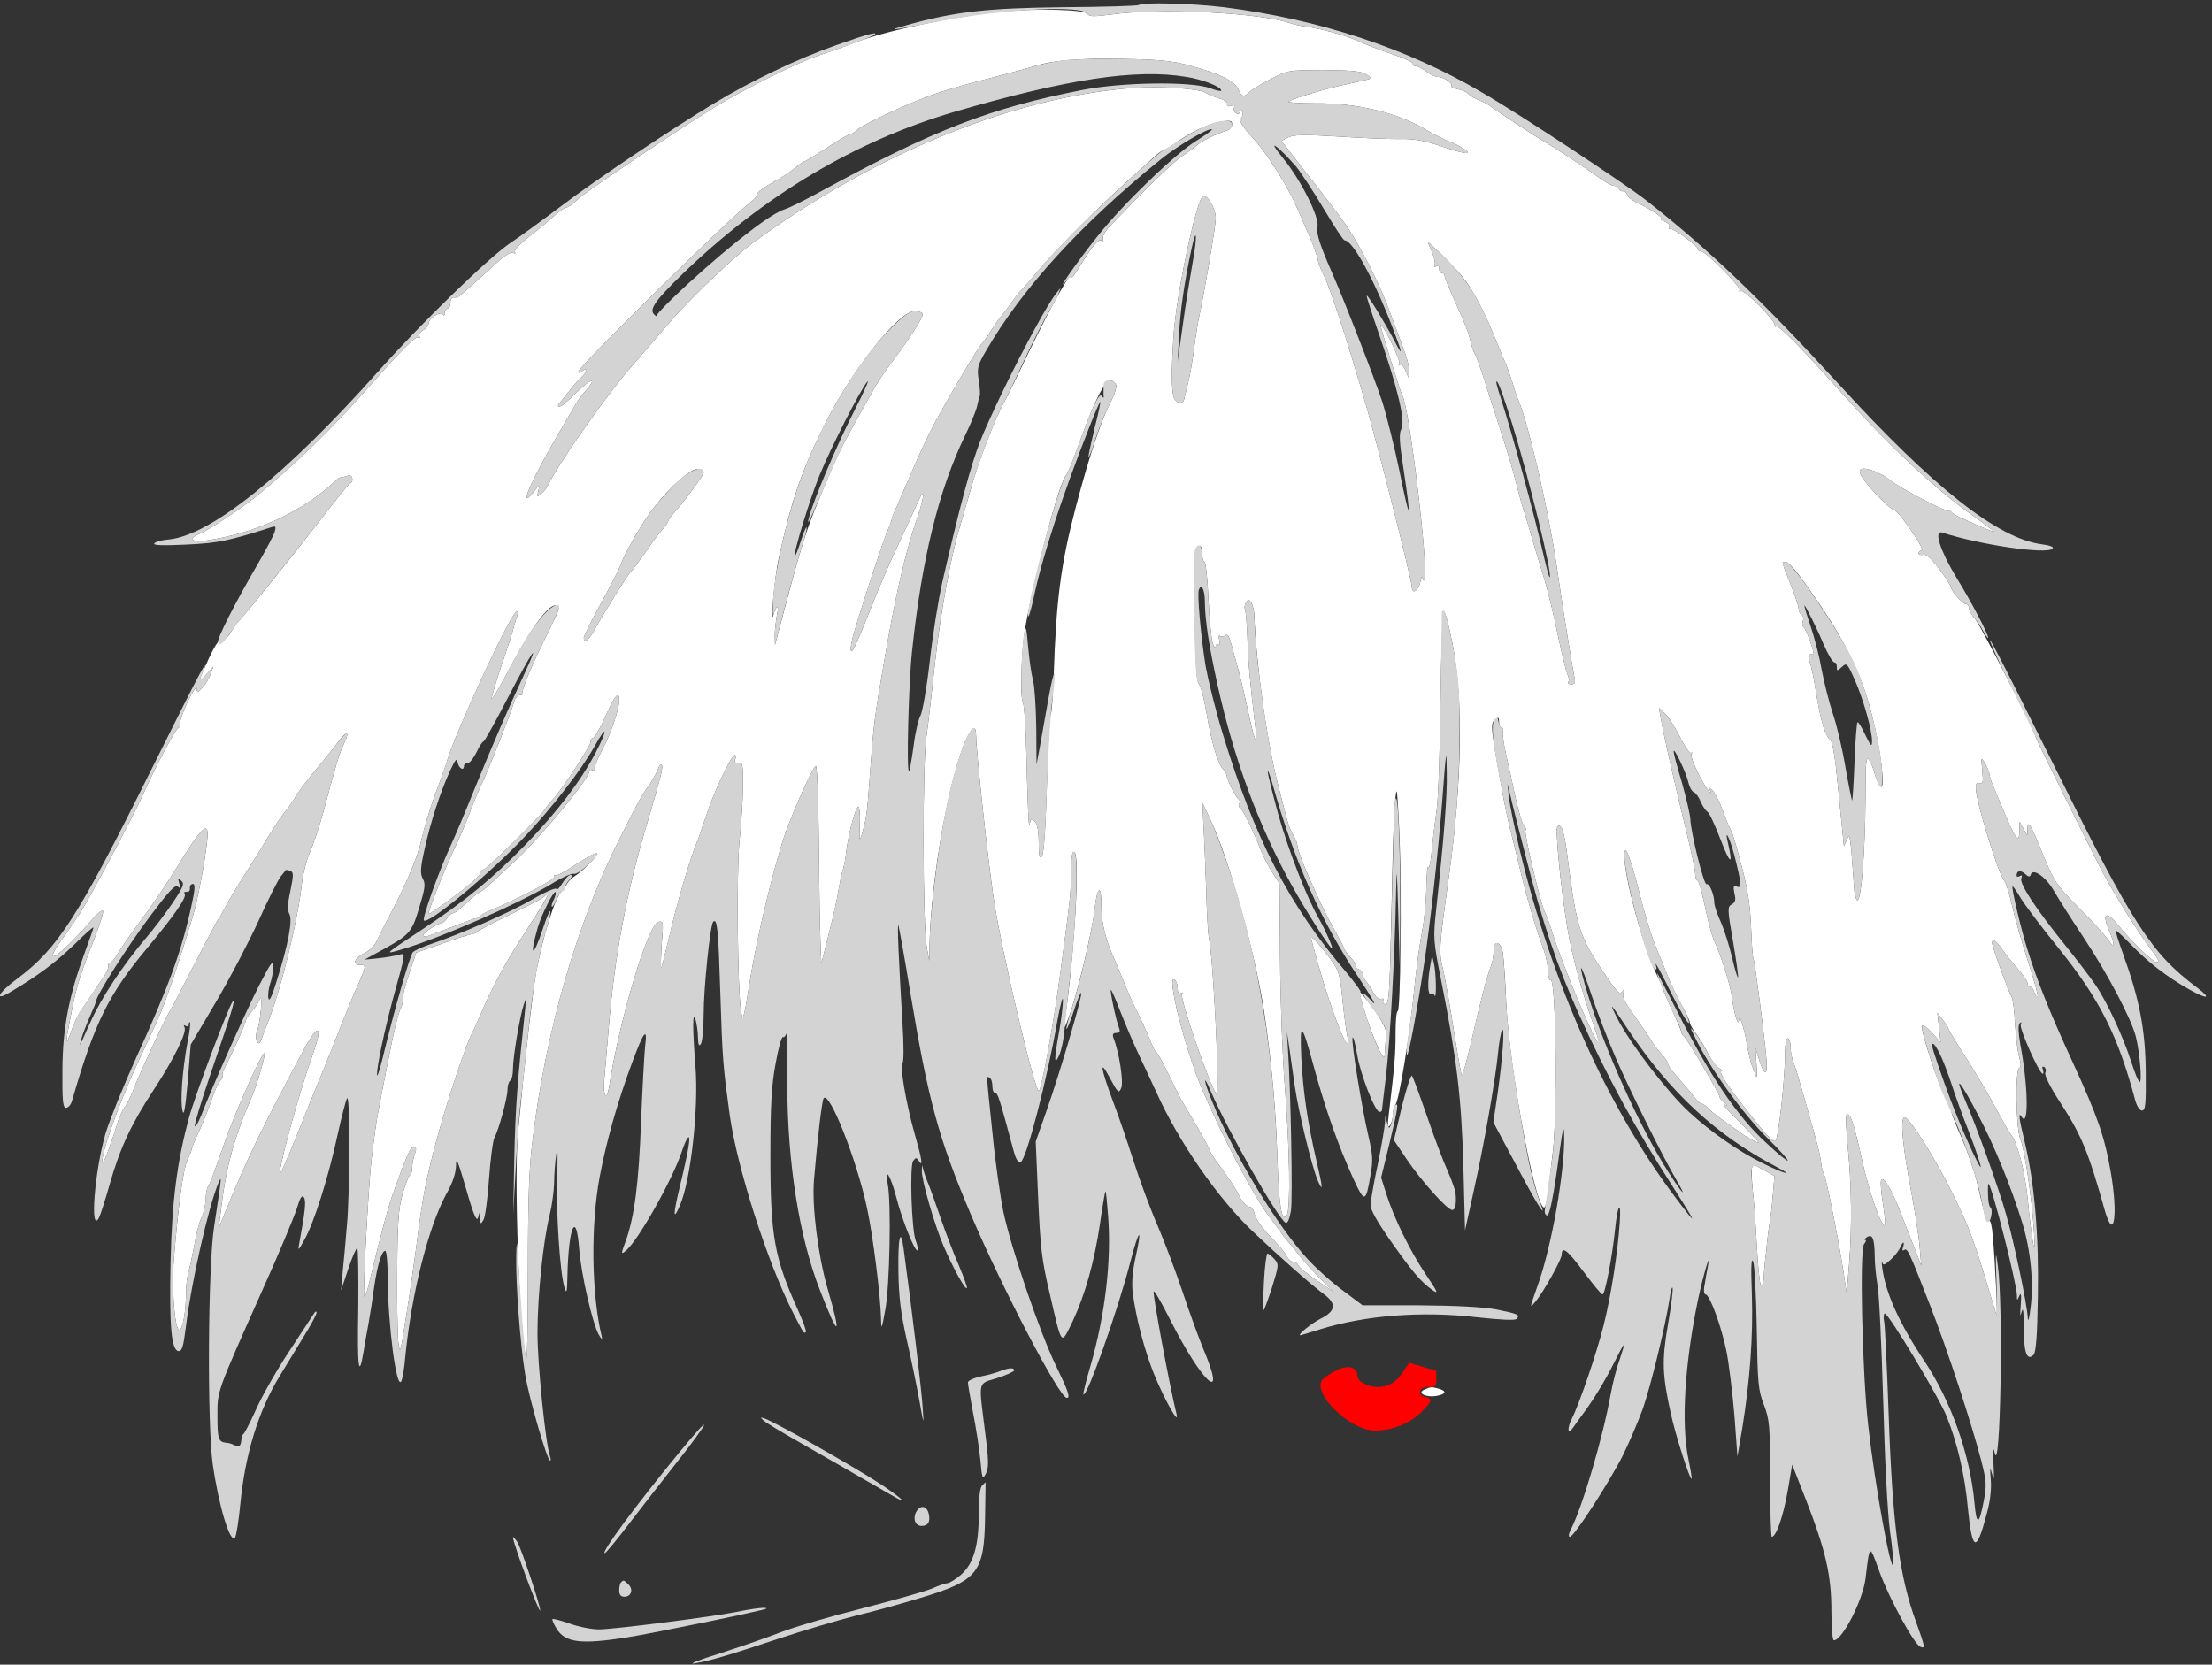 <?xml version="1.0" encoding="UTF-8" standalone="no"?>
<svg
   version="1.1"
   width="401.737"
   viewBox="0 0 401.737 302.362"
   height="302.362"
   id="svg178"
   sodipodi:docname="manga-10x8.svg"
   inkscape:version="1.1.2 (0a00cf5339, 2022-02-04)"
   xmlns:inkscape="http://www.inkscape.org/namespaces/inkscape"
   xmlns:sodipodi="http://sodipodi.sourceforge.net/DTD/sodipodi-0.dtd"
   xmlns="http://www.w3.org/2000/svg"
   xmlns:svg="http://www.w3.org/2000/svg"
   xmlns:inkstitch="http://inkstitch.org/namespace">
  <rect x="0" y="0" width="401.737" height="302.362" fill="#333333" stroke="none"/>
  <defs
     id="defs182" />
  <sodipodi:namedview
     id="namedview180"
     pagecolor="#000000"
     bordercolor="#666666"
     borderopacity="1.0"
     inkscape:pageshadow="2"
     inkscape:pageopacity="0"
     inkscape:pagecheckerboard="0"
     showgrid="false"
     fit-margin-top="0"
     fit-margin-left="0"
     fit-margin-right="0"
     fit-margin-bottom="0"
     inkscape:zoom="1.3837043"
     inkscape:cx="338.94526"
     inkscape:cy="241.38106"
     inkscape:window-width="1920"
     inkscape:window-height="1080"
     inkscape:window-x="0"
     inkscape:window-y="0"
     inkscape:window-maximized="1"
     inkscape:current-layer="svg178" />
  <g
     id="g176"
     transform="matrix(0.717 0 0 0.717 -2.812 -1.983)">
    <g
       id="g10">
      <g
         transform="matrix(0.069 0 0 -0.069 0 430.728)"
         fill="#ff0000"
         stroke="none"
         id="g8">
        <g
           id="g6">
          <path
             d="m 5207,1165 c -24,-37 -54,-55 -92,-55 -37,0 -75,21 -75,41 0,33 -35,42 -78,20 -21,-11 -44,-26 -50,-33 -41,-50 100,-188 193,-188 62,0 128,27 169,67 41,42 43,49 16,56 -33,8 -25,37 10,37 27,0 30,3 30,30 0,17 -1,30 -2,30 -2,0 -24,7 -51,15 l -47,14 z"
             id="path4"
             inkstitch:row_spacing_mm="0.15"
             inkstitch:fill_method="0"
             inkstitch:fill_underlay="False"
             inkstitch:angle="90" />
        </g>
      </g>
    </g>
    <g
       id="g40">
      <g
         transform="matrix(0.069 0 0 -0.069 0 430.728)"
         fill="#ffffff"
         stroke="none"
         id="g38">
        <g
           id="g16">
          <path
             d="m 3734,6160 c -179,-18 -423,-70 -539,-114 -38,-15 -98,-36 -132,-47 -70,-22 -279,-126 -384,-191 -161,-100 -474,-311 -502,-338 -17,-17 -36,-30 -42,-30 -6,0 -25,-13 -42,-29 -17,-16 -59,-50 -92,-76 -33,-26 -58,-52 -54,-58 3,-6 1,-7 -6,-3 -7,5 -31,-9 -60,-36 -108,-99 -142,-128 -146,-128 -3,0 -9,0 -15,0 -5,0 -10,-9 -10,-20 0,-11 -4,-20 -10,-20 -5,0 -10,-8 -11,-17 0,-11 -3,-13 -6,-6 -6,16 -53,-13 -53,-33 0,-7 -9,-18 -20,-24 -11,-6 -17,-16 -14,-22 4,-6 3,-8 -3,-5 -11,7 -61,-44 -199,-200 -125,-141 -255,-266 -394,-381 -54,-44 -183,-130 -214,-141 -38,-15 -24,-31 22,-24 186,26 361,107 480,220 7,7 17,13 22,13 5,0 15,3 24,6 16,6 24,-21 8,-28 -4,-1 -51,-59 -104,-128 -105,-136 -280,-354 -303,-376 -8,-8 -22,-28 -32,-45 -10,-17 -23,-27 -31,-24 -9,3 -25,-20 -48,-69 -41,-89 -42,-96 -9,-59 l 25,28 -10,-28 c -5,-15 -19,-37 -30,-49 -19,-21 -20,-21 -21,-2 0,10 -16,-14 -35,-54 -19,-41 -31,-79 -27,-85 3,-7 3,-9 -2,-5 -7,7 -84,-136 -138,-257 -28,-64 -189,-366 -225,-423 -15,-23 -46,-69 -70,-102 -78,-109 -1,-56 116,80 17,19 33,32 37,28 3,-3 -14,-58 -39,-121 -48,-121 -59,-158 -81,-272 -19,-96 -18,-110 4,-47 10,30 29,68 42,85 12,18 30,43 39,57 9,14 26,40 39,58 12,18 19,38 15,44 -4,6 -3,8 3,5 5,-3 20,12 32,34 13,22 51,77 85,122 34,45 90,127 124,182 103,169 129,192 119,108 -8,-76 -36,-222 -53,-277 -58,-192 -102,-321 -130,-381 -17,-38 -51,-110 -74,-160 -70,-151 -139,-349 -126,-362 3,-4 34,79 56,152 7,22 19,47 26,55 7,9 20,34 28,55 14,41 108,244 128,280 7,11 32,58 56,105 92,179 127,245 132,250 3,3 13,21 23,41 10,19 41,72 70,117 29,45 70,111 92,148 22,36 48,75 59,87 10,12 30,40 43,62 14,22 47,65 72,95 26,30 60,72 75,93 36,48 49,48 26,0 -18,-38 -26,-64 -75,-248 -15,-55 -38,-123 -50,-151 -13,-28 -26,-80 -30,-115 -15,-140 -80,-402 -128,-519 -8,-19 -17,-44 -21,-55 -6,-15 -9,-17 -16,-6 -4,8 -5,24 0,36 13,33 23,145 10,117 -5,-12 -19,-32 -30,-44 -11,-12 -20,-26 -20,-30 0,-10 -53,-130 -76,-171 -9,-16 -13,-31 -10,-34 3,-3 -1,-12 -9,-19 -7,-8 -21,-37 -30,-66 -10,-29 -30,-81 -46,-116 -16,-34 -29,-66 -29,-70 0,-5 -7,-22 -15,-38 -15,-31 -33,-159 -50,-366 -9,-102 3,-258 20,-258 13,0 25,70 25,144 0,22 4,53 9,70 5,17 15,63 22,101 6,39 18,82 26,98 7,15 14,44 15,65 0,20 4,42 8,47 7,9 19,41 61,162 36,105 139,336 147,329 4,-5 -26,-111 -43,-151 -73,-170 -99,-269 -119,-440 l -6,-50 29,70 c 71,175 128,293 281,580 55,103 74,97 36,-11 -49,-139 -113,-368 -123,-439 -2,-16 25,44 62,135 36,91 79,197 95,235 16,39 47,115 68,170 22,55 48,120 60,145 33,74 34,80 12,80 -31,0 -23,25 13,42 18,8 38,28 46,44 7,16 24,49 37,74 70,131 114,233 128,300 9,41 32,116 50,165 19,50 40,108 46,130 33,107 227,526 251,540 8,5 9,1 4,-16 -5,-13 -12,-37 -16,-54 -5,-16 -24,-77 -44,-134 -19,-58 -34,-108 -33,-113 2,-4 25,34 52,85 84,161 152,257 182,257 20,0 18,-7 -20,-85 -64,-127 -106,-227 -100,-236 3,-5 -2,-9 -10,-9 -8,0 -18,-10 -21,-22 -15,-50 -89,-237 -117,-298 -17,-36 -38,-87 -48,-115 -10,-27 -36,-89 -59,-137 -36,-77 -91,-216 -91,-231 0,-3 43,26 95,65 52,38 95,76 95,84 0,8 6,14 12,14 11,0 228,214 228,225 0,2 12,17 26,32 38,42 144,204 139,213 -3,4 1,10 9,13 7,3 28,39 46,81 33,74 50,94 50,58 0,-32 -31,-125 -61,-180 -16,-30 -29,-61 -29,-69 0,-8 -4,-11 -10,-8 -5,3 -10,1 -10,-5 0,-27 -186,-250 -279,-335 -25,-22 -60,-55 -78,-72 -19,-18 -37,-33 -41,-33 -4,0 -26,-18 -50,-40 -23,-22 -46,-40 -51,-40 -6,0 -16,-8 -23,-19 -7,-10 -17,-19 -23,-19 -14,0 -65,-35 -65,-44 0,-4 8,-5 18,-2 19,7 126,47 157,59 11,5 23,7 28,7 4,-1 7,1 7,6 0,4 15,13 33,20 107,45 245,117 240,126 -3,6 -3,8 1,4 4,-3 40,15 79,42 40,26 73,44 75,39 4,-9 -54,-67 -84,-85 -10,-6 -22,-19 -28,-30 -6,-10 -14,-21 -17,-24 -24,-20 -70,-168 -94,-298 -14,-82 -42,-325 -66,-582 -16,-164 4,-715 29,-838 4,-18 7,126 7,320 0,274 4,384 18,493 49,399 162,788 317,1095 72,144 80,158 107,196 12,17 28,44 34,60 6,16 13,24 16,17 4,-11 -5,-47 -53,-208 -77,-256 -121,-491 -143,-760 -6,-71 -13,-156 -16,-187 -5,-61 9,-81 18,-25 37,243 143,598 181,605 18,4 19,-1 12,-82 -3,-47 -4,-86 -2,-86 2,0 13,44 26,98 29,130 82,311 111,377 4,11 17,49 29,85 24,77 91,219 104,220 4,0 5,-7 2,-15 -4,-11 0,-15 12,-13 15,3 17,-7 16,-87 0,-49 -6,-137 -12,-195 -12,-109 -8,-561 6,-635 6,-34 10,-20 31,110 25,166 95,451 135,560 40,105 99,235 108,235 4,0 9,-105 10,-232 3,-281 4,-333 7,-423 l 3,-70 29,115 c 16,63 32,135 35,160 4,25 10,54 14,65 4,11 11,45 14,75 9,69 34,160 44,160 4,0 7,-30 5,-67 -2,-59 -1,-63 8,-33 18,65 19,75 29,215 13,180 16,207 51,410 42,248 80,413 125,543 27,78 26,112 -2,46 -9,-21 -41,-91 -71,-154 -30,-63 -77,-173 -105,-245 -28,-71 -55,-134 -60,-139 -13,-16 -10,20 8,77 37,124 107,335 120,364 8,17 14,34 14,38 0,3 8,25 19,48 10,23 36,83 57,132 21,50 56,124 77,165 43,82 167,292 178,300 3,3 18,23 32,46 14,22 31,47 39,55 7,8 24,30 37,49 13,19 29,40 35,45 6,6 34,37 61,70 64,77 216,229 329,331 48,43 97,87 107,97 11,9 23,17 27,17 4,0 24,12 43,26 52,39 123,73 168,80 34,5 41,4 41,-10 0,-9 -8,-19 -17,-22 -43,-14 -93,-38 -110,-53 -10,-9 -37,-29 -60,-44 -35,-25 -119,-106 -260,-253 -21,-22 -30,-40 -27,-52 4,-12 3,-13 -3,-4 -10,13 -36,-17 -85,-98 -15,-25 -28,-41 -28,-35 0,27 -65,-87 -161,-285 -38,-80 -77,-158 -85,-173 -34,-60 -98,-226 -124,-322 -16,-55 -33,-116 -39,-135 -32,-100 -73,-327 -91,-495 -11,-104 -25,-228 -32,-275 -15,-97 -14,-691 1,-775 l 9,-50 1,55 c 5,249 74,630 137,763 21,44 34,47 34,10 1,-68 43,-453 65,-603 29,-192 153,-717 166,-703 11,12 56,261 79,438 36,268 39,297 39,373 1,52 4,71 12,66 21,-13 1,-369 -36,-624 -3,-28 0,-24 16,20 30,81 86,315 94,393 10,87 25,96 25,14 0,-64 15,-125 52,-206 10,-24 28,-67 39,-95 12,-28 31,-71 44,-96 13,-25 31,-66 42,-92 10,-27 21,-48 24,-48 3,0 23,-35 43,-77 21,-43 43,-87 49,-98 7,-11 33,-57 60,-102 26,-45 47,-85 47,-89 0,-3 17,-29 38,-57 37,-51 55,-78 69,-107 10,-21 30,-40 41,-40 5,0 12,-12 15,-27 4,-16 28,-50 55,-78 27,-27 54,-60 61,-72 6,-13 18,-23 25,-23 8,0 16,-6 19,-13 2,-7 33,-32 68,-56 l 64,-43 -45,44 c -25,24 -63,66 -85,93 -21,28 -42,52 -45,55 -3,3 -17,21 -30,40 -14,19 -28,40 -33,45 -53,66 -177,302 -250,475 -62,148 -128,414 -99,396 7,-4 12,-18 12,-32 0,-17 4,-23 12,-18 6,4 8,3 4,-4 -9,-14 105,-344 127,-367 13,-14 -12,500 -28,572 -3,13 -8,91 -10,175 -3,83 -7,190 -10,237 l -4,86 29,-61 c 70,-147 171,-512 201,-729 26,-183 40,-347 45,-513 6,-181 16,-241 35,-211 14,22 10,246 -7,464 -9,110 -17,324 -18,477 l -2,276 -25,39 c -14,21 -32,56 -41,78 -30,76 -68,154 -78,160 -6,4 -7,11 -4,17 4,6 2,13 -3,17 -10,6 -43,74 -43,87 0,4 -6,15 -14,23 -20,23 -43,103 -61,211 -9,52 -21,98 -28,102 -18,11 -17,499 1,505 8,3 12,-6 12,-26 0,-17 4,-31 8,-31 5,0 12,-62 15,-138 4,-77 11,-150 16,-163 5,-13 10,-18 10,-11 1,7 5,11 10,8 5,-4 7,4 4,16 -3,13 -2,20 2,16 5,-4 13,-4 20,2 8,6 14,-3 22,-33 6,-23 19,-69 28,-102 9,-33 25,-103 36,-155 24,-110 35,-131 24,-45 -20,166 -26,238 -29,326 -2,53 -6,100 -9,105 -3,6 -1,16 4,24 8,13 10,13 19,0 5,-8 10,-26 11,-40 8,-194 46,-468 89,-635 12,-44 25,-98 31,-120 6,-22 17,-50 25,-62 8,-12 14,-29 14,-38 0,-24 87,-222 131,-298 21,-38 39,-72 39,-75 0,-4 11,-19 24,-34 14,-14 22,-28 19,-32 -3,-3 2,-8 11,-12 9,-3 16,-12 16,-19 0,-8 6,-20 13,-27 6,-7 18,-26 26,-41 9,-16 20,-26 28,-22 8,2 11,1 8,-4 -3,-5 -1,-12 4,-15 17,-11 19,23 26,344 6,312 12,430 19,437 2,2 7,-78 11,-179 8,-214 3,-628 -7,-628 -5,0 -8,-37 -8,-82 0,-75 -3,-114 -25,-298 -5,-40 -4,-51 4,-40 6,8 11,26 11,40 0,15 4,30 9,35 14,16 54,261 71,440 6,61 18,148 27,195 9,47 16,122 16,168 1,45 4,77 7,71 4,-6 10,23 13,63 4,40 12,107 18,148 6,41 12,221 14,400 2,178 8,326 12,327 5,2 20,-54 33,-124 39,-202 34,-499 -14,-848 -37,-265 -38,-276 -21,-345 8,-36 26,-136 39,-223 14,-88 27,-161 29,-164 3,-2 19,58 37,134 33,145 56,233 71,271 5,13 9,36 9,52 0,44 26,38 34,-7 3,-21 9,-101 12,-178 11,-258 119,-819 144,-750 4,11 10,49 14,85 4,36 9,79 11,95 20,122 15,662 -6,649 -5,-3 -9,12 -9,33 -1,21 -8,56 -16,78 -30,81 -63,193 -88,300 -15,61 -31,128 -37,150 -12,51 -16,68 -39,195 -30,171 -32,186 -15,200 13,10 15,9 15,-9 0,-11 4,-21 10,-21 5,0 7,-6 4,-13 -2,-7 2,-44 11,-82 9,-39 25,-113 36,-165 12,-52 26,-98 31,-101 6,-4 8,-11 5,-16 -6,-10 56,-270 71,-300 6,-10 20,-49 32,-88 43,-132 157,-401 166,-392 2,1 -5,27 -16,57 -47,134 -82,262 -99,364 -23,136 -46,364 -37,373 14,15 25,-16 36,-102 32,-255 44,-296 118,-409 65,-98 74,-108 85,-93 6,8 7,6 3,-7 -5,-13 9,-40 43,-86 27,-38 54,-77 60,-89 6,-11 23,-32 36,-47 14,-15 25,-32 25,-38 0,-6 17,-29 38,-52 20,-22 46,-53 57,-67 11,-15 24,-27 29,-27 5,0 16,-8 25,-18 9,-10 39,-33 66,-52 28,-19 52,-36 55,-39 3,-3 21,-14 40,-24 37,-20 39,-22 -95,115 -12,12 -14,18 -5,14 9,-5 8,-2 -2,7 -10,8 -18,17 -18,21 0,12 -123,221 -132,224 -4,2 -8,8 -8,13 0,5 -16,42 -35,83 -19,41 -35,78 -35,82 0,3 -11,28 -24,54 -46,92 -116,351 -116,430 0,52 21,0 54,-131 18,-74 45,-163 60,-199 15,-36 36,-87 46,-113 10,-26 32,-72 49,-102 17,-30 31,-60 31,-66 0,-7 11,-26 24,-43 13,-17 33,-50 44,-73 12,-23 30,-47 39,-52 10,-6 14,-11 10,-11 -12,0 11,-38 66,-110 89,-116 120,-151 131,-147 11,4 37,237 36,330 0,26 4,47 10,47 5,0 10,-13 10,-30 0,-16 4,-39 9,-52 5,-13 17,-50 26,-83 10,-33 23,-80 30,-105 7,-25 20,-70 28,-100 9,-30 17,-68 19,-85 1,-16 6,-35 10,-41 8,-12 51,-225 72,-359 l 12,-80 9,105 c 11,135 9,297 -5,434 -6,60 -8,111 -5,114 13,14 26,-23 56,-158 27,-124 74,-258 86,-246 2,2 -1,35 -7,75 -7,39 -10,79 -8,88 6,25 39,-30 76,-126 16,-42 39,-101 51,-131 l 21,-55 -6,70 c -3,39 -19,140 -35,225 -29,155 -37,250 -20,250 17,0 114,-153 175,-278 59,-119 80,-174 136,-362 12,-41 24,-79 26,-85 5,-12 -4,179 -13,283 -3,41 -9,68 -14,61 -5,-8 -11,2 -17,27 -5,21 -17,73 -27,114 -10,41 -35,114 -56,163 -22,48 -39,93 -39,100 0,6 -8,26 -18,42 -26,43 -98,262 -89,271 4,4 21,-8 38,-27 l 30,-34 -6,55 -6,54 20,-26 c 12,-14 21,-29 21,-33 0,-3 20,-36 43,-73 55,-84 112,-181 148,-250 16,-30 33,-60 39,-66 23,-29 51,-135 61,-240 15,-153 29,-228 23,-121 -7,120 -34,306 -50,344 -17,40 -20,257 -4,263 7,2 6,15 0,38 -6,19 -13,75 -16,124 -2,49 -8,94 -13,100 -9,13 -71,182 -71,197 0,18 15,8 37,-24 12,-17 38,-50 58,-72 19,-22 35,-46 35,-52 0,-7 4,-13 9,-13 5,0 13,-9 16,-21 4,-11 9,-18 12,-16 3,3 -13,61 -35,129 -22,68 -48,159 -58,203 -10,44 -23,87 -30,95 -14,18 -46,110 -80,230 -28,100 -31,135 -10,127 12,-5 14,3 10,46 -5,50 -5,51 10,27 8,-14 15,-31 16,-38 0,-8 6,-28 14,-45 7,-18 28,-67 46,-110 38,-89 50,-102 50,-55 l 1,33 14,-25 14,-25 1,24 c 0,37 12,17 58,-97 40,-97 48,-109 131,-193 49,-49 96,-101 106,-115 25,-39 28,-23 5,31 -29,67 -11,76 35,18 41,-51 125,-133 138,-133 13,0 8,11 -21,49 -46,59 -148,224 -185,298 -19,37 -80,159 -136,271 -55,112 -101,205 -101,208 0,15 -205,416 -223,435 -12,13 -22,30 -22,39 0,8 -5,15 -12,15 -11,0 -53,47 -53,60 0,4 -19,34 -42,66 -30,40 -48,57 -60,55 -20,-5 -25,10 -6,16 12,4 -87,148 -102,148 -11,0 -82,71 -109,109 -19,26 -21,35 -11,41 14,8 72,-13 102,-38 36,-30 218,-125 218,-114 0,4 4,2 8,-3 4,-6 18,-15 32,-21 14,-6 46,-21 73,-33 26,-11 50,-21 54,-21 3,0 -34,29 -84,64 -143,102 -311,261 -488,460 -130,146 -218,235 -227,230 -5,-3 -7,-1 -6,4 5,15 -112,133 -124,126 -6,-4 -8,-3 -5,3 7,11 -124,143 -142,143 -6,0 -11,4 -11,8 0,12 -91,78 -102,74 -5,-1 -7,2 -3,8 3,6 -4,14 -17,19 -13,6 -19,10 -14,10 14,1 -35,35 -81,56 -24,11 -43,26 -43,33 0,6 -7,12 -15,12 -8,0 -15,5 -15,10 0,6 -7,10 -17,10 -9,0 -34,14 -57,31 -44,32 -154,105 -193,127 -31,18 -184,118 -201,132 -7,6 -28,18 -47,25 -18,8 -36,19 -39,24 -4,5 -20,12 -37,16 -17,4 -28,9 -25,12 8,9 -26,32 -47,33 -11,0 -30,9 -44,20 -14,11 -32,20 -40,20 -8,0 -12,4 -9,8 3,5 -32,21 -77,36 -45,15 -105,38 -132,51 -45,20 -133,43 -192,51 -12,1 -37,7 -55,13 -120,38 -477,55 -654,30 -62,-8 -79,-8 -85,3 -10,16 -191,20 -315,8 z m 689,-198 c 111,-30 165,-56 179,-86 13,-30 21,-32 41,-12 8,8 43,30 78,48 62,32 65,33 193,33 91,0 138,-4 154,-13 13,-8 22,-15 20,-18 -3,-2 -36,-10 -74,-18 -78,-15 -215,-56 -227,-67 -5,-3 40,-6 100,-6 148,2 303,-35 405,-97 31,-18 70,-38 87,-44 17,-6 41,-18 53,-27 35,-23 2,-19 -89,12 -56,19 -96,26 -143,25 -36,-1 -138,3 -227,9 -130,8 -167,7 -187,-3 l -25,-13 52,-67 c 139,-178 176,-226 202,-268 52,-83 112,-204 143,-290 17,-47 40,-109 51,-138 12,-29 21,-65 20,-80 l -1,-27 -12,28 c -7,15 -16,24 -21,20 -4,-5 -5,-2 -1,4 6,10 -58,143 -69,143 -4,0 72,-246 80,-260 26,-42 99,-659 81,-678 -3,-3 -7,1 -7,9 -1,8 -4,1 -8,-15 -7,-33 -31,-48 -31,-19 -1,29 -134,555 -180,708 -12,39 -25,84 -30,100 -43,144 -91,288 -109,327 -13,26 -24,53 -25,60 -4,23 -18,62 -39,108 -11,25 -28,65 -39,90 -35,81 -110,200 -164,258 -32,35 -49,61 -43,67 12,12 11,35 -2,35 -5,0 -7,-4 -4,-10 3,-5 0,-7 -9,-4 -8,3 -12,12 -9,20 4,10 0,12 -11,8 -11,-4 -16,-2 -14,6 2,7 -12,17 -32,22 -19,6 -40,14 -46,19 -20,16 -169,26 -275,18 -433,-34 -938,-240 -1383,-564 -68,-50 -216,-190 -292,-275 -45,-52 -172,-198 -185,-214 -98,-120 -248,-337 -278,-401 -5,-12 -17,-27 -27,-35 -16,-14 -17,-13 -11,10 6,24 5,24 -18,-5 -57,-70 -10,41 92,215 27,47 56,96 64,110 7,13 24,35 37,49 38,44 24,47 -20,6 -65,-62 -69,-65 -79,-65 -6,0 -4,6 3,14 7,8 24,29 38,47 14,18 33,40 43,48 21,19 23,39 2,21 -8,-7 -15,-8 -15,-2 0,17 551,560 632,622 15,12 27,25 25,31 -1,5 25,24 57,42 32,17 70,42 84,55 14,12 28,22 32,22 4,0 41,23 83,50 42,28 80,50 86,50 5,0 16,7 24,15 23,22 211,109 302,138 44,14 127,38 185,52 58,15 126,33 152,41 77,25 165,33 338,30 131,-2 181,-7 243,-24 z m 97,-561 c 0,-27 -40,-262 -59,-351 -6,-25 -15,-83 -21,-130 -6,-47 -16,-103 -22,-125 -6,-22 -11,-47 -13,-54 -3,-22 -20,-24 -35,-6 -13,15 -14,94 -5,235 10,151 83,496 108,512 15,9 47,-46 47,-81 z m 884,-190 c 47,-49 88,-123 136,-237 17,-43 38,-92 45,-109 7,-16 18,-48 25,-70 6,-22 15,-49 20,-60 36,-81 109,-396 139,-595 22,-153 63,-406 68,-427 4,-17 1,-23 -12,-23 -9,0 -14,4 -10,10 3,5 1,17 -4,27 -5,10 -21,77 -36,148 -15,72 -37,164 -50,205 -13,41 -33,109 -45,150 -12,41 -25,86 -30,100 -5,14 -16,54 -25,90 -16,64 -39,140 -75,250 -10,30 -30,93 -45,140 -15,47 -31,90 -35,95 -4,6 -11,26 -15,45 -4,19 -16,53 -26,75 -9,22 -29,66 -43,98 -14,32 -26,62 -26,67 0,6 -4,10 -10,10 -5,0 -10,7 -10,16 0,9 -5,12 -12,8 -6,-4 -8,-3 -5,3 4,6 0,28 -9,49 l -16,39 33,-30 c 18,-16 51,-50 73,-74 z M 3444,5051 c 6,-9 -53,-100 -122,-190 -18,-24 -43,-62 -55,-83 -12,-22 -29,-52 -37,-66 -65,-115 -92,-167 -120,-232 -56,-131 -81,-193 -105,-270 -20,-64 -37,-125 -95,-345 l -8,-30 -1,35 c 0,19 4,52 8,74 9,38 -2,39 -13,1 -12,-46 4,136 19,205 47,216 86,330 176,507 99,194 266,403 323,403 14,0 27,-4 30,-9 z m 709,-259 c 5,-8 -3,-35 -21,-70 -35,-69 -78,-200 -126,-382 -55,-209 -72,-342 -81,-618 -3,-73 -7,-138 -11,-144 -4,-6 -10,-123 -14,-260 -5,-163 -11,-253 -19,-261 -8,-8 -11,5 -11,52 0,41 -5,67 -14,77 -13,12 -15,11 -19,-8 -2,-13 -5,11 -6,52 -2,41 -5,144 -7,229 -2,84 -8,160 -13,169 -10,18 -4,195 9,267 36,203 129,549 152,565 4,3 23,49 42,103 77,213 112,271 139,229 z M 2640,4468 c 0,-11 -71,-107 -112,-152 -10,-11 -18,-23 -18,-26 0,-4 -11,-20 -25,-36 -14,-16 -42,-54 -62,-84 -21,-30 -43,-60 -49,-65 -11,-10 -98,-148 -138,-221 -19,-34 -36,-44 -36,-23 0,7 29,64 64,128 35,64 67,126 71,139 11,37 84,163 123,212 62,78 133,140 158,140 13,0 24,-5 24,-12 z m 4020,-376 c 155,-210 226,-346 268,-512 33,-126 51,-277 33,-266 -6,4 -15,24 -21,44 -5,21 -15,45 -22,55 -11,14 -13,-11 -13,-145 -1,-189 -15,-374 -30,-371 -5,2 -11,24 -12,50 -2,27 -6,82 -9,123 -6,65 -8,72 -17,50 l -11,-25 -3,30 c -2,17 -10,102 -19,190 -9,99 -20,164 -27,170 -20,16 -34,62 -52,167 -8,54 -20,109 -25,123 -7,19 -6,25 5,25 12,0 11,8 -3,48 -9,26 -21,50 -25,53 -4,3 -5,13 -2,21 4,9 2,19 -4,23 -6,3 -11,13 -11,21 0,9 -13,49 -30,91 -34,86 -34,83 -17,82 6,0 28,-21 47,-47 z m -436,-595 c 18,-37 37,-63 41,-59 5,4 5,1 1,-5 -6,-12 44,-116 67,-138 7,-7 7,-5 2,5 -7,13 -6,13 7,2 9,-7 26,-41 39,-75 12,-34 26,-67 30,-73 5,-6 22,-64 39,-130 23,-86 32,-148 35,-226 2,-59 6,-112 9,-117 5,-8 42,-297 48,-373 4,-55 -8,-56 -26,-1 l -15,48 4,-60 c 2,-33 2,-53 -1,-45 -3,8 -9,24 -14,35 -7,17 -17,61 -26,115 -2,8 -7,29 -12,45 -8,23 -11,25 -12,10 -2,-24 -19,32 -25,85 -5,42 -38,149 -64,205 -10,22 -26,82 -36,133 -11,50 -22,92 -27,92 -4,0 -8,11 -8,24 0,13 -15,86 -34,162 -42,170 -86,367 -93,413 l -6,34 22,-20 c 12,-11 36,-50 55,-86 z"
             id="path14"
             inkstitch:row_spacing_mm="0.15"
             inkstitch:fill_method="0"
             inkstitch:fill_underlay="False"
             inkstitch:angle="90" />
        </g>
        <g
           id="g20">
          <path
             d="m 2054,2910 c -6,-6 -62,-35 -124,-65 -62,-30 -116,-58 -119,-62 -3,-5 -13,-9 -21,-10 -8,-1 -58,-16 -110,-35 l -95,-33 -27,-80 c -15,-44 -25,-85 -23,-92 2,-7 -2,-25 -10,-40 -7,-15 -25,-89 -39,-163 -15,-74 -31,-157 -36,-185 -12,-59 -16,-92 -30,-205 -11,-100 -32,-491 -26,-498 3,-2 9,13 14,34 49,202 69,278 88,334 51,144 69,187 81,183 9,-3 9,-12 2,-29 -5,-14 -9,-36 -9,-49 0,-13 -4,-25 -8,-27 -4,-1 -16,-32 -27,-68 -15,-53 -19,-104 -20,-280 -1,-118 1,-237 4,-265 6,-47 8,-41 28,90 13,77 29,194 38,260 23,181 33,237 76,397 37,137 105,342 128,385 5,10 20,43 33,73 37,90 96,199 163,300 80,124 101,162 69,130 z"
             id="path18"
             inkstitch:row_spacing_mm="0.15"
             inkstitch:fill_method="0"
             inkstitch:fill_underlay="False"
             inkstitch:angle="90" />
        </g>
        <g
           id="g24">
          <path
             d="m 4870,2757 c 0,-2 13,-51 30,-109 35,-126 92,-278 103,-278 5,0 5,10 1,22 -3,12 -12,72 -18,132 -11,108 -12,113 -53,168 -38,50 -63,77 -63,65 z"
             id="path22"
             inkstitch:row_spacing_mm="0.15"
             inkstitch:fill_method="0"
             inkstitch:fill_underlay="False"
             inkstitch:angle="90" />
        </g>
        <g
           id="g28">
          <path
             d="m 5076,2459 c 19,-55 41,-110 49,-122 15,-21 15,-21 16,8 1,17 3,42 4,57 3,19 -10,45 -43,92 -26,36 -50,65 -53,66 -4,0 9,-45 27,-101 z"
             id="path26"
             inkstitch:row_spacing_mm="0.15"
             inkstitch:fill_method="0"
             inkstitch:fill_underlay="False"
             inkstitch:angle="90" />
        </g>
        <g
           id="g32">
          <path
             d="m 6488,1912 c -2,-9 0,-44 3,-77 4,-33 11,-124 15,-203 4,-78 11,-145 15,-148 5,-3 10,10 11,28 0,18 3,44 4,58 2,14 6,47 8,73 3,26 7,60 10,75 3,15 8,59 11,97 l 6,70 -40,22 c -36,21 -40,21 -43,5 z"
             id="path30"
             inkstitch:row_spacing_mm="0.15"
             inkstitch:fill_method="0"
             inkstitch:fill_underlay="False"
             inkstitch:angle="90" />
        </g>
        <g
           id="g36">
          <path
             d="m 5287,1101 c -30,-11 1,-30 41,-24 37,6 42,18 10,27 -27,7 -28,7 -51,-3 z"
             id="path34"
             inkstitch:row_spacing_mm="0.15"
             inkstitch:fill_method="0"
             inkstitch:fill_underlay="False"
             inkstitch:angle="90" />
        </g>
      </g>
    </g>
    <g
       id="g174">
      <g
         transform="matrix(0.069 0 0 -0.069 0 430.728)"
         fill="#d3d3d3"
         stroke="none"
         id="g172">
        <g
           id="g46">
          <path
             d="m 4238,6184 c -3,-3 -127,-7 -275,-8 -281,-3 -400,-16 -578,-66 -80,-23 -63,-21 123,15 239,45 521,59 541,27 6,-11 23,-11 85,-3 177,25 534,8 654,-30 18,-6 43,-12 55,-13 59,-8 147,-31 192,-51 27,-13 87,-36 132,-51 45,-15 80,-31 77,-36 -3,-4 1,-8 9,-8 8,0 26,-9 40,-20 14,-11 33,-20 44,-20 21,-1 55,-24 47,-33 -3,-3 8,-8 25,-12 17,-4 33,-11 37,-16 3,-5 21,-16 39,-24 19,-7 40,-19 47,-25 17,-14 170,-114 201,-132 39,-22 149,-95 193,-127 23,-17 48,-31 57,-31 10,0 17,-4 17,-10 0,-5 7,-10 15,-10 8,0 15,-6 15,-12 0,-7 19,-22 43,-33 46,-21 95,-55 81,-56 -5,0 1,-4 14,-10 13,-5 20,-13 17,-19 -4,-6 -2,-9 3,-8 11,4 102,-62 102,-74 0,-4 5,-8 11,-8 18,0 149,-132 142,-143 -3,-6 -1,-7 5,-3 12,7 129,-111 124,-126 -1,-5 1,-7 6,-4 9,5 97,-84 227,-230 177,-199 345,-358 488,-460 50,-35 87,-64 84,-64 -4,0 -28,10 -54,21 -27,12 -59,27 -73,33 -14,6 -28,15 -32,21 -4,5 -8,7 -8,3 0,-11 -182,84 -218,114 -30,25 -88,46 -102,38 -10,-6 -8,-15 11,-41 27,-38 98,-109 109,-109 15,0 114,-144 102,-148 -19,-6 -14,-21 6,-16 12,2 30,-15 60,-55 23,-32 42,-62 42,-66 0,-13 42,-60 53,-60 7,0 12,-7 12,-16 0,-8 8,-23 18,-33 9,-10 24,-31 32,-47 9,-16 18,-29 20,-29 8,0 -59,130 -118,225 -59,99 -82,172 -50,162 139,-45 383,-81 405,-59 6,6 -9,12 -39,16 -162,21 -398,207 -746,588 -283,309 -481,498 -707,675 -79,62 -469,319 -601,395 -278,164 -602,270 -949,314 -114,14 -302,19 -312,8 z"
             id="path44"
             inkstitch:row_spacing_mm="0.15"
             inkstitch:fill_method="0"
             inkstitch:fill_underlay="False"
             inkstitch:angle="90" />
        </g>
        <g
           id="g50">
          <path
             d="m 3125,6036 c -140,-49 -311,-131 -445,-212 -161,-97 -429,-277 -560,-376 -69,-52 -154,-114 -190,-138 -79,-53 -330,-297 -488,-475 -334,-375 -612,-598 -764,-613 -27,-2 -51,-9 -55,-15 -4,-7 34,-8 118,-4 116,5 161,15 313,64 15,5 17,2 11,-18 -4,-13 -31,-64 -60,-114 -85,-146 -153,-279 -148,-292 6,-15 17,-6 53,47 13,19 27,37 31,40 10,8 192,235 297,370 53,69 100,127 104,128 16,7 8,34 -8,28 -9,-3 -19,-6 -24,-6 -5,0 -15,-6 -22,-13 -119,-113 -294,-194 -480,-220 -46,-7 -60,9 -22,24 31,11 160,97 214,141 139,115 269,240 394,381 138,156 188,207 199,200 6,-3 7,-1 3,5 -3,6 3,16 14,22 11,6 20,17 20,24 0,20 47,49 53,33 3,-7 6,-5 6,6 1,9 6,17 11,17 6,0 10,9 10,20 0,11 5,20 10,20 6,0 12,0 15,0 4,0 38,29 146,128 29,27 53,41 60,36 7,-4 9,-3 6,3 -4,6 21,32 54,58 33,26 75,60 92,76 17,16 36,29 42,29 6,0 25,13 42,30 28,27 341,238 502,338 105,65 314,169 384,191 78,25 199,70 205,76 13,13 -33,0 -143,-39 z"
             id="path48"
             inkstitch:row_spacing_mm="0.15"
             inkstitch:fill_method="0"
             inkstitch:fill_underlay="False"
             inkstitch:angle="90" />
        </g>
        <g
           id="g54">
          <path
             d="m 3952,5980 c -35,-5 -85,-16 -110,-24 -26,-8 -94,-26 -152,-41 -58,-14 -141,-38 -185,-52 -91,-29 -279,-116 -302,-138 -8,-8 -19,-15 -24,-15 -6,0 -44,-22 -86,-50 -42,-27 -79,-50 -83,-50 -4,0 -18,-10 -32,-22 -14,-13 -52,-38 -84,-55 -32,-18 -58,-37 -57,-42 2,-6 -10,-19 -25,-31 -81,-62 -632,-605 -632,-622 0,-6 7,-5 15,2 21,18 19,-2 -2,-21 -10,-8 -29,-30 -43,-48 -14,-18 -31,-39 -38,-47 -7,-8 -9,-14 -3,-14 10,0 14,3 79,65 44,41 58,38 20,-6 -13,-14 -30,-36 -37,-49 -8,-14 -37,-63 -64,-110 -102,-174 -149,-285 -92,-215 23,29 24,29 18,5 -6,-23 -5,-24 11,-10 10,8 22,23 27,35 30,64 180,281 278,401 13,16 140,162 185,214 76,85 224,225 292,275 445,324 950,530 1383,564 106,8 255,-2 275,-18 6,-5 27,-13 46,-19 20,-5 34,-15 32,-22 -2,-8 3,-10 14,-6 11,4 15,2 11,-8 -3,-8 1,-17 9,-20 9,-3 12,-1 9,4 -3,6 -1,10 4,10 13,0 14,-23 2,-35 -6,-6 11,-32 43,-67 54,-58 129,-177 164,-258 11,-25 28,-65 39,-90 21,-46 35,-85 39,-108 1,-7 12,-34 25,-60 18,-39 66,-183 109,-327 5,-16 18,-61 30,-100 46,-153 179,-679 180,-708 0,-29 24,-14 31,19 4,16 7,23 8,15 0,-8 4,-12 7,-9 18,19 -55,636 -81,678 -8,14 -84,260 -80,260 11,0 75,-133 69,-143 -4,-6 -3,-9 1,-4 5,4 14,-5 21,-20 l 12,-28 1,27 c 1,15 -8,51 -20,80 -11,29 -34,91 -51,138 -31,86 -91,207 -143,290 -26,42 -63,90 -202,268 l -52,67 25,13 c 20,10 57,11 187,3 89,-6 191,-10 227,-9 47,1 87,-6 143,-25 91,-31 124,-35 89,-12 -12,9 -36,21 -53,27 -17,6 -56,26 -87,44 -102,62 -257,99 -405,97 -60,0 -105,3 -100,6 12,11 149,52 227,67 38,8 71,16 74,18 2,3 -7,10 -20,18 -16,9 -63,13 -154,13 -128,0 -131,-1 -193,-33 -35,-18 -70,-40 -78,-48 -20,-20 -28,-18 -41,12 -14,30 -68,56 -179,86 -62,17 -112,22 -243,24 -91,1 -194,-1 -228,-6 z m 460,-60 c 59,-9 128,-36 128,-50 0,-4 -19,0 -42,9 -69,25 -321,22 -468,-7 -340,-67 -546,-147 -950,-367 -63,-35 -126,-66 -140,-70 -52,-16 -187,-119 -357,-274 -62,-57 -113,-108 -113,-114 0,-8 -4,-7 -12,1 -19,19 6,53 106,150 299,288 632,486 994,593 414,121 669,160 854,129 z m 402,-328 c 21,-26 68,-98 104,-159 37,-62 70,-113 75,-113 29,0 106,-139 173,-313 39,-101 43,-120 13,-62 -32,62 -101,176 -105,172 -2,-1 19,-66 46,-144 69,-200 97,-317 81,-346 -9,-17 -7,-49 9,-152 29,-191 23,-193 -15,-5 -19,91 -48,207 -64,258 -31,93 -142,378 -185,475 -42,95 -59,146 -53,168 9,32 -61,171 -124,248 -36,45 -43,58 -23,42 16,-12 46,-44 68,-69 z"
             id="path52"
             inkstitch:row_spacing_mm="0.15"
             inkstitch:fill_method="0"
             inkstitch:fill_underlay="False"
             inkstitch:angle="90" />
        </g>
        <g
           id="g58">
          <path
             d="m 4498,5746 c -20,-7 -57,-26 -83,-42 -26,-16 -58,-36 -73,-44 -14,-8 -33,-22 -42,-30 -178,-155 -351,-324 -435,-425 -27,-33 -55,-64 -61,-70 -6,-5 -22,-26 -35,-45 -13,-19 -30,-41 -37,-49 -8,-8 -25,-33 -39,-55 -14,-23 -29,-43 -32,-46 -11,-8 -135,-218 -178,-300 -21,-41 -56,-115 -77,-165 -21,-49 -47,-109 -57,-132 -11,-23 -19,-45 -19,-48 0,-4 -6,-21 -14,-38 -13,-29 -83,-240 -120,-364 -18,-57 -21,-93 -8,-77 5,5 32,68 60,139 28,72 75,182 105,245 30,63 62,133 71,154 28,66 29,32 2,-46 -45,-130 -83,-295 -125,-543 -35,-203 -38,-230 -51,-410 -10,-140 -11,-150 -29,-215 -9,-30 -10,-26 -8,33 2,37 -1,67 -5,67 -10,0 -35,-91 -44,-160 -3,-30 -10,-64 -14,-75 -4,-11 -10,-40 -14,-65 -3,-25 -19,-97 -35,-160 l -29,-115 -3,70 c -3,90 -4,142 -7,423 -1,127 -6,232 -10,232 -9,0 -68,-130 -108,-235 -40,-109 -110,-394 -135,-560 -21,-130 -25,-144 -31,-110 -14,74 -18,526 -6,635 6,58 12,146 12,195 1,80 -1,90 -16,87 -12,-2 -16,2 -12,13 3,8 2,15 -2,15 -13,-1 -80,-143 -104,-220 -12,-36 -25,-74 -29,-85 -29,-66 -82,-247 -111,-377 -13,-54 -24,-98 -26,-98 -2,0 -1,39 2,86 7,81 6,86 -12,82 -38,-7 -144,-362 -181,-606 -9,-55 -23,-35 -18,26 3,31 10,116 16,187 22,269 66,504 143,760 48,161 57,197 53,208 -3,7 -10,-1 -16,-17 -6,-16 -22,-43 -34,-60 -27,-38 -35,-52 -107,-196 -155,-307 -268,-696 -317,-1095 -14,-109 -18,-219 -18,-493 0,-194 -3,-338 -7,-320 -6,28 -18,185 -31,403 -2,35 -4,28 -5,-25 -2,-103 15,-327 33,-435 15,-91 81,-315 91,-315 4,0 3,7 0,16 -16,42 -46,337 -46,452 0,137 21,340 45,435 8,32 15,84 16,115 0,31 4,80 8,107 5,30 6,-1 3,-80 -4,-129 10,-353 27,-410 8,-25 10,-16 11,45 4,178 32,242 43,98 7,-93 49,-275 72,-316 11,-18 14,-21 11,-7 -38,156 -41,407 -8,585 24,129 66,278 119,420 43,117 58,135 48,60 -3,-30 -10,-156 -15,-280 -8,-219 -24,-343 -55,-431 -19,-51 -19,-54 -1,-39 46,38 173,264 206,365 7,22 17,45 22,50 12,13 4,-41 -28,-173 -27,-111 -27,-136 -1,-75 40,93 69,356 57,508 -11,140 -11,210 0,175 4,-14 9,-43 9,-65 1,-30 4,-36 11,-25 5,8 10,58 10,110 0,94 24,327 35,338 15,15 19,-29 26,-256 8,-254 10,-272 35,-456 28,-195 137,-535 231,-721 41,-80 41,-80 48,-73 3,3 -10,38 -28,79 -87,191 -102,273 -102,564 0,193 4,260 19,342 10,56 22,100 27,98 4,-3 9,3 12,12 2,10 4,-72 4,-182 0,-288 43,-563 120,-760 69,-178 81,-176 28,6 -35,121 -58,302 -50,399 13,155 29,287 35,299 19,36 123,-227 160,-403 22,-102 49,-320 51,-401 1,-48 2,-47 16,30 16,85 22,390 9,458 -13,70 9,37 31,-46 22,-86 70,-204 78,-195 3,3 0,18 -6,34 -16,39 -23,275 -10,294 10,13 12,13 21,0 16,-25 12,4 -15,98 -32,112 -56,255 -45,262 5,3 5,65 0,145 -14,233 -20,371 -15,360 2,-5 23,-120 45,-255 65,-390 103,-529 221,-807 114,-268 325,-673 352,-673 14,0 7,22 -42,123 -59,124 -162,425 -191,561 -11,55 -30,185 -40,290 -23,223 -23,209 -10,201 6,-3 10,-17 10,-31 0,-13 4,-24 9,-24 11,0 15,-13 70,-217 8,-28 16,-40 25,-37 20,8 97,302 135,521 11,59 20,92 20,73 0,-19 -6,-71 -14,-115 -19,-105 -19,-130 1,-85 8,19 17,62 19,95 3,33 12,119 20,190 22,177 32,450 16,459 -8,5 -11,-14 -12,-66 0,-76 -3,-105 -39,-373 -23,-177 -68,-426 -79,-438 -13,-14 -137,511 -166,703 -22,150 -64,535 -65,603 -1,80 -53,-27 -93,-193 -39,-159 -75,-429 -78,-580 l -1,-55 -9,50 c -15,84 -16,678 -1,775 7,47 21,171 32,275 18,168 59,395 91,495 6,19 23,80 39,135 27,96 91,263 124,322 8,15 42,86 75,157 33,70 73,149 89,175 16,25 31,55 35,66 l 7,20 -16,-20 c -52,-67 -216,-386 -279,-543 -34,-87 -75,-239 -139,-518 -14,-61 -35,-191 -46,-290 -11,-98 -27,-187 -34,-199 -7,-11 -19,-61 -25,-110 -7,-49 -14,-92 -17,-94 -10,-10 -2,317 11,440 36,340 97,590 195,793 22,45 41,93 44,108 3,15 7,31 9,35 3,5 1,31 -3,58 -7,46 -5,55 27,110 134,231 350,467 642,703 63,51 178,118 187,109 2,-2 -24,-21 -58,-42 -78,-48 -268,-231 -362,-350 -70,-87 -159,-215 -117,-166 12,13 21,19 21,15 0,-5 13,11 28,36 49,81 75,111 85,98 6,-9 7,-8 3,4 -3,12 6,30 27,52 141,147 225,228 260,253 23,15 50,35 60,44 17,15 67,39 110,53 9,3 17,12 17,21 0,18 -31,19 -82,1 z"
             id="path56"
             inkstitch:row_spacing_mm="0.15"
             inkstitch:fill_method="0"
             inkstitch:fill_underlay="False"
             inkstitch:angle="90" />
        </g>
        <g
           id="g62">
          <path
             d="m 4473,5482 c -25,-16 -98,-361 -108,-512 -9,-141 -8,-220 5,-235 15,-18 32,-16 35,6 2,7 7,32 13,54 6,22 16,78 22,125 6,47 15,105 21,130 19,89 59,324 59,351 0,35 -32,90 -47,81 z m -38,-244 c -9,-51 -26,-154 -36,-228 l -19,-135 5,95 c 4,88 19,193 46,319 19,89 22,47 4,-51 z"
             id="path60"
             inkstitch:row_spacing_mm="0.15"
             inkstitch:fill_method="0"
             inkstitch:fill_underlay="False"
             inkstitch:angle="90" />
        </g>
        <g
           id="g66">
          <path
             d="m 5314,5276 c 9,-21 13,-43 9,-49 -3,-6 -1,-7 5,-3 7,4 12,1 12,-8 0,-9 5,-16 10,-16 6,0 10,-4 10,-10 0,-5 12,-35 26,-67 14,-32 34,-76 43,-98 10,-22 22,-56 26,-75 4,-19 11,-39 15,-45 4,-5 20,-48 35,-95 15,-47 35,-110 45,-140 36,-110 59,-186 75,-250 9,-36 20,-76 25,-90 5,-14 18,-59 30,-100 12,-41 32,-109 45,-150 13,-41 35,-133 50,-205 15,-71 31,-138 36,-148 5,-10 7,-22 4,-27 -4,-6 1,-10 10,-10 13,0 16,6 12,23 -5,21 -46,274 -68,427 -30,199 -103,514 -139,595 -5,11 -14,38 -20,60 -7,22 -18,54 -25,70 -7,17 -28,66 -45,109 -64,153 -108,219 -209,311 l -33,30 z m 296,-636 c 62,-202 146,-547 136,-557 -2,-2 -11,31 -21,74 -35,155 -118,458 -161,591 -8,23 -14,46 -14,50 1,20 22,-36 60,-158 z"
             id="path64"
             inkstitch:row_spacing_mm="0.15"
             inkstitch:fill_method="0"
             inkstitch:fill_underlay="False"
             inkstitch:angle="90" />
        </g>
        <g
           id="g70">
          <path
             d="m 3322,4992 c -124,-126 -259,-356 -332,-566 -47,-133 -90,-323 -95,-426 -2,-41 -2,-66 1,-55 11,38 22,37 13,-1 -4,-22 -8,-55 -8,-74 l 1,-35 8,30 c 4,17 22,84 39,150 18,66 41,148 52,183 12,35 19,65 17,68 -3,2 -12,-21 -22,-52 -10,-31 -19,-54 -21,-52 -7,7 55,210 91,297 43,104 146,306 174,341 11,14 -11,-36 -49,-110 -64,-125 -151,-331 -165,-390 -5,-21 -4,-20 9,5 8,17 35,80 61,140 40,96 68,151 134,267 8,14 25,44 37,66 12,21 37,59 55,83 69,90 128,181 122,190 -3,5 -16,9 -30,9 -18,0 -45,-20 -92,-68 z"
             id="path68"
             inkstitch:row_spacing_mm="0.15"
             inkstitch:fill_method="0"
             inkstitch:fill_underlay="False"
             inkstitch:angle="90" />
        </g>
        <g
           id="g74">
          <path
             d="m 4108,4791 c 0,-9 0,-25 0,-36 2,-14 0,-16 -6,-7 -10,15 -34,-35 -89,-188 -19,-52 -37,-97 -41,-100 -23,-17 -143,-457 -141,-517 0,-15 9,13 20,62 32,154 105,376 206,632 20,51 38,92 39,90 2,-1 -8,-47 -22,-101 -13,-55 -23,-101 -21,-102 2,-2 14,29 26,69 13,39 37,98 53,129 30,59 29,82 -4,84 -10,1 -19,-6 -20,-15 z"
             id="path72"
             inkstitch:row_spacing_mm="0.15"
             inkstitch:fill_method="0"
             inkstitch:fill_underlay="False"
             inkstitch:angle="90" />
        </g>
        <g
           id="g78">
          <path
             d="m 2543,4433 c -27,-27 -65,-68 -85,-93 -39,-49 -112,-175 -123,-212 -4,-13 -36,-75 -71,-139 -35,-64 -64,-121 -64,-128 0,-21 17,-11 36,23 40,73 127,211 138,221 6,5 28,35 49,65 20,30 48,68 62,84 14,16 25,32 25,36 0,3 8,15 18,26 41,45 112,141 112,152 0,28 -50,10 -97,-35 z"
             id="path76"
             inkstitch:row_spacing_mm="0.15"
             inkstitch:fill_method="0"
             inkstitch:fill_underlay="False"
             inkstitch:angle="90" />
        </g>
        <g
           id="g82">
          <path
             d="m 4444,4185 c -4,-8 -5,-121 -3,-250 3,-171 7,-238 16,-243 7,-4 19,-50 28,-102 18,-108 41,-188 61,-211 8,-8 14,-19 14,-23 0,-13 33,-81 43,-87 5,-4 7,-11 3,-17 -3,-6 -2,-13 4,-17 10,-6 48,-84 78,-160 9,-22 27,-57 41,-78 l 25,-39 2,-276 c 1,-153 9,-367 18,-477 17,-218 21,-442 7,-464 -19,-30 -29,30 -35,211 -12,379 -70,736 -168,1032 -27,82 -62,177 -78,210 l -29,61 4,-86 c 3,-47 7,-154 10,-237 2,-84 7,-162 10,-175 16,-72 41,-586 28,-572 -22,23 -136,353 -127,367 4,7 2,8 -4,4 -8,-5 -12,1 -12,18 0,14 -5,28 -12,32 -29,18 37,-248 99,-396 73,-173 197,-409 250,-475 5,-5 19,-26 33,-45 13,-19 27,-37 30,-40 3,-3 24,-27 45,-55 22,-27 60,-69 85,-93 l 45,-44 -64,43 c -35,24 -66,49 -68,56 -3,7 -11,13 -19,13 -7,0 -19,10 -25,23 -7,12 -34,45 -61,72 -27,28 -51,62 -55,78 -3,15 -10,27 -15,27 -11,0 -31,19 -41,40 -14,29 -32,56 -69,107 -21,28 -38,54 -38,57 0,4 -21,44 -47,89 -27,45 -53,91 -60,102 -6,11 -28,55 -49,98 -20,42 -40,77 -43,77 -3,0 -14,21 -24,48 -11,26 -29,67 -42,92 -13,25 -32,68 -44,96 -11,28 -29,71 -39,95 -37,81 -52,142 -52,206 0,82 -15,73 -25,-14 -8,-74 -54,-274 -86,-371 -12,-35 -19,-65 -17,-67 2,-3 14,27 27,66 12,39 25,69 27,66 6,-6 -77,-290 -126,-429 l -41,-117 9,-208 c 8,-180 13,-227 42,-348 46,-199 41,-193 84,-105 46,98 80,218 101,360 9,63 18,116 20,118 2,2 6,-40 10,-94 12,-161 -11,-358 -64,-543 -17,-58 -29,-106 -27,-108 13,-13 129,317 172,485 32,124 46,136 19,16 -11,-51 -14,-92 -10,-127 12,-94 44,-215 79,-301 36,-89 93,-191 82,-146 -25,101 -88,439 -84,451 2,5 29,-41 60,-103 120,-237 211,-317 123,-110 -19,46 -53,140 -76,209 -23,69 -64,178 -91,242 -28,64 -68,172 -90,241 -22,69 -55,166 -74,215 -47,127 -53,165 -13,90 30,-56 33,-58 42,-37 9,20 -7,130 -29,185 -4,12 -1,17 11,17 12,0 15,5 10,18 -10,23 -34,136 -30,140 2,2 17,-34 35,-80 18,-46 49,-119 70,-163 21,-44 49,-105 63,-135 81,-180 225,-388 354,-510 97,-92 217,-198 261,-230 46,-34 42,-61 -11,-88 -36,-18 -90,-62 -76,-62 2,0 33,10 69,21 166,52 375,69 580,45 84,-9 138,-12 144,-6 15,15 5,19 -75,35 -48,9 -147,14 -282,15 h -208 l -72,54 c -40,29 -98,81 -129,115 -112,121 -273,386 -352,581 -31,76 -34,106 -4,35 62,-144 250,-474 275,-482 7,-3 14,15 19,44 7,45 -1,448 -11,593 l -4,65 9,-60 c 5,-33 14,-96 20,-140 14,-96 63,-297 84,-346 20,-46 20,-32 -4,70 -34,146 -50,261 -56,381 -6,139 1,132 49,-45 41,-149 89,-285 142,-400 41,-90 46,-89 63,13 10,54 8,76 -8,145 -24,103 -63,343 -58,359 3,7 10,-21 17,-62 12,-73 66,-210 82,-210 5,0 9,3 9,6 0,3 7,60 15,127 15,125 33,454 37,677 2,101 3,84 8,-85 l 6,-210 1,225 c 1,288 -12,512 -22,365 0,-11 -4,-168 -9,-350 -8,-336 -10,-370 -27,-359 -5,3 -7,10 -4,15 3,5 0,6 -8,4 -8,-4 -19,6 -28,22 -8,15 -20,34 -26,41 -7,7 -13,19 -13,27 0,7 -7,16 -16,19 -9,4 -14,9 -11,12 3,4 -5,18 -19,32 -13,15 -24,30 -24,34 0,3 -18,37 -39,75 -44,76 -131,274 -131,298 0,9 -6,26 -14,38 -8,12 -19,40 -25,62 -6,22 -19,76 -31,120 -26,103 -46,218 -67,380 -14,115 -19,166 -22,255 -1,14 -6,32 -11,40 -9,13 -11,13 -19,0 -5,-8 -7,-18 -4,-24 3,-5 7,-52 9,-105 3,-88 9,-160 29,-326 11,-86 0,-65 -24,45 -11,52 -27,122 -36,155 -9,33 -22,79 -28,102 -8,30 -14,39 -22,33 -7,-6 -15,-6 -20,-2 -4,4 -5,-3 -2,-16 3,-12 1,-20 -4,-16 -5,3 -9,-1 -10,-8 0,-7 -5,-2 -10,11 -5,13 -12,86 -16,163 -3,76 -10,138 -15,138 -4,0 -8,14 -8,30 0,31 -16,41 -26,15 z m 36,-193 c 0,-65 16,-166 46,-302 60,-273 151,-519 274,-740 49,-89 139,-230 147,-230 5,0 -26,71 -48,109 -43,73 -112,250 -150,385 -21,78 -39,148 -38,156 0,8 9,-16 20,-55 76,-272 178,-500 313,-701 47,-71 70,-111 51,-90 -49,55 -44,35 9,-35 33,-43 44,-67 42,-87 -2,-15 -4,-40 -5,-57 -1,-29 -1,-29 -16,-8 -21,30 -85,223 -74,223 5,0 -19,33 -53,74 -209,244 -336,491 -453,876 -26,85 -53,196 -62,245 -17,106 -32,265 -25,282 9,26 22,0 22,-45 z m 453,-1300 c 41,-55 42,-60 53,-168 6,-60 15,-120 18,-132 4,-12 4,-22 -1,-22 -11,0 -68,152 -103,278 -17,58 -30,107 -30,109 0,12 25,-15 63,-65 z"
             id="path80"
             inkstitch:row_spacing_mm="0.15"
             inkstitch:fill_method="0"
             inkstitch:fill_underlay="False"
             inkstitch:angle="90" />
        </g>
        <g
           id="g86">
          <path
             d="m 6600,4136 c 0,-3 14,-38 30,-79 17,-42 30,-82 30,-91 0,-8 5,-18 11,-21 6,-4 8,-14 4,-23 -3,-8 -2,-18 2,-21 4,-3 16,-27 25,-53 14,-40 15,-48 3,-48 -11,0 -12,-6 -5,-25 5,-14 17,-69 25,-123 18,-105 32,-151 52,-167 7,-6 18,-71 27,-170 9,-88 17,-173 19,-190 l 3,-30 11,25 c 9,22 11,15 17,-50 3,-41 7,-96 9,-123 1,-26 7,-48 12,-50 15,-3 29,182 30,371 0,134 2,159 13,145 7,-10 17,-34 22,-55 20,-71 32,-56 25,28 -10,113 -59,296 -105,390 -57,118 -223,362 -247,363 -7,1 -13,-1 -13,-3 z m 150,-296 c 20,-45 35,-70 42,-70 5,0 8,-7 8,-17 0,-15 1,-15 19,1 17,16 19,14 46,-46 32,-71 65,-189 64,-227 0,-22 -4,-19 -24,22 -12,26 -25,48 -29,48 -3,-1 -8,-65 -11,-143 -3,-78 -7,-143 -9,-145 -1,-1 -12,52 -24,120 -11,67 -32,156 -46,197 -14,42 -32,114 -41,160 -8,47 -26,118 -40,159 -14,41 -25,77 -24,80 1,6 49,-90 69,-139 z"
             id="path84"
             inkstitch:row_spacing_mm="0.15"
             inkstitch:fill_method="0"
             inkstitch:fill_underlay="False"
             inkstitch:angle="90" />
        </g>
        <g
           id="g90">
          <path
             d="m 2043,3934 c -44,-55 -64,-86 -129,-211 -27,-51 -50,-89 -52,-85 -1,5 14,55 33,113 20,57 39,118 44,134 4,17 11,41 16,54 5,17 4,21 -4,16 -24,-14 -218,-433 -251,-540 -6,-22 -27,-80 -46,-130 -18,-49 -41,-124 -50,-165 -14,-67 -58,-169 -128,-300 -13,-25 -30,-58 -37,-74 -8,-16 -28,-36 -46,-44 -36,-17 -44,-42 -13,-42 22,0 21,-6 -12,-80 -12,-25 -38,-90 -60,-145 -21,-55 -52,-131 -68,-170 -16,-38 -59,-144 -95,-235 -37,-91 -64,-151 -62,-135 10,71 74,300 123,439 38,108 19,114 -36,11 -153,-287 -210,-405 -281,-580 l -29,-70 6,50 c 20,171 46,270 119,440 17,40 47,146 43,151 -8,7 -111,-224 -147,-329 -42,-121 -54,-153 -61,-162 -4,-5 -8,-27 -8,-47 -1,-21 -8,-50 -15,-65 -8,-16 -20,-59 -26,-98 -7,-38 -17,-84 -22,-101 -5,-17 -9,-48 -9,-70 0,-74 -12,-144 -25,-144 -17,0 -29,156 -20,258 17,207 35,335 50,366 8,16 15,33 15,38 0,4 13,36 29,70 16,35 36,87 46,116 9,29 23,58 30,66 8,7 12,16 9,19 -3,3 1,18 10,34 23,41 76,161 76,171 0,4 9,18 20,30 11,12 25,32 30,44 13,28 3,-84 -10,-117 -5,-12 -4,-28 0,-36 7,-11 10,-9 16,6 4,11 13,36 21,55 48,117 113,379 128,519 4,35 17,87 30,115 12,28 35,96 50,151 49,184 57,210 75,248 10,20 15,37 10,37 -4,0 -20,-17 -36,-37 -15,-21 -49,-63 -75,-93 -25,-30 -58,-73 -72,-95 -13,-22 -33,-50 -43,-62 -11,-12 -37,-51 -59,-87 -22,-37 -63,-103 -92,-148 -29,-45 -60,-98 -70,-117 -10,-20 -20,-38 -23,-41 -5,-5 -40,-71 -132,-250 -24,-47 -49,-94 -56,-105 -20,-36 -114,-239 -128,-280 -8,-21 -21,-46 -28,-55 -7,-8 -19,-33 -26,-55 -22,-73 -53,-156 -56,-152 -13,13 56,211 126,362 23,50 57,122 74,160 28,60 72,189 130,381 17,55 45,201 53,277 10,84 -16,61 -119,-108 -34,-55 -90,-137 -124,-182 -34,-45 -72,-100 -85,-122 -12,-22 -27,-37 -32,-34 -6,3 -7,1 -3,-5 4,-6 -3,-26 -15,-44 -13,-18 -31,-45 -41,-60 -10,-16 -28,-41 -39,-57 -12,-16 -30,-53 -40,-83 -22,-63 -23,-49 -4,47 22,114 33,151 81,272 25,63 42,118 39,121 -4,4 -20,-9 -37,-28 -117,-136 -194,-189 -116,-80 24,33 55,79 70,102 36,57 197,359 225,423 54,121 131,264 138,257 5,-4 5,-2 2,5 -4,6 8,44 27,85 19,40 35,64 35,54 1,-19 2,-19 21,2 11,12 25,34 30,49 l 10,28 -27,-30 c -15,-16 -24,-22 -20,-12 42,106 9,44 -178,-331 -272,-547 -345,-661 -495,-773 -72,-53 -87,-87 -22,-47 98,58 163,107 230,171 39,39 72,68 72,64 0,-3 -14,-43 -31,-89 -59,-161 -82,-278 -83,-433 -1,-115 2,-140 13,-140 8,0 18,11 22,25 83,288 134,392 279,565 95,114 143,183 135,195 -4,6 -1,9 7,8 7,-2 13,4 12,13 -1,9 4,16 11,16 9,0 8,-21 -6,-83 -36,-166 -84,-296 -204,-559 -47,-104 -97,-228 -111,-275 -40,-138 -58,-370 -24,-309 5,9 23,65 40,125 38,133 79,220 161,345 73,111 124,213 113,230 -4,8 -3,9 4,5 7,-4 12,-2 12,5 0,7 2,10 4,8 3,-2 -1,-36 -9,-74 -19,-103 -27,-217 -18,-251 5,-21 10,7 19,107 l 11,136 94,159 c 51,87 121,221 156,298 34,76 71,148 80,160 10,12 18,22 19,24 1,1 8,0 16,-3 13,-5 13,-14 1,-73 -11,-49 -11,-72 -4,-85 13,-21 -4,-113 -46,-245 -18,-59 -28,-80 -31,-64 -2,13 1,37 7,54 6,17 11,45 11,62 0,26 -9,14 -51,-68 -50,-97 -178,-385 -214,-480 -11,-27 -21,-44 -23,-38 -2,6 24,92 58,192 76,222 93,277 81,265 -14,-15 -137,-341 -160,-425 -44,-162 -63,-307 -68,-530 -5,-235 3,-323 28,-328 14,-2 19,14 29,95 20,160 82,435 119,523 13,29 12,25 -16,-160 -23,-146 -26,-731 -5,-875 22,-152 63,-288 81,-269 5,5 14,61 20,124 18,185 67,344 145,471 18,30 56,92 84,138 29,46 52,89 51,95 0,6 -6,3 -12,-8 -7,-10 -47,-72 -90,-137 -43,-65 -98,-161 -121,-213 -24,-53 -45,-93 -48,-91 -2,2 -5,-5 -5,-17 -2,-26 -9,-32 -25,-22 -7,4 -21,9 -30,9 -29,3 -33,13 -33,98 0,94 -5,81 163,458 61,135 118,272 128,303 13,43 20,53 27,41 8,-14 4,-50 -18,-170 -5,-26 -3,-25 19,15 35,61 89,232 121,381 15,68 31,131 36,139 11,20 11,-346 -1,-470 -4,-52 -11,-126 -15,-165 l -6,-70 26,78 c 14,42 29,77 33,77 4,0 5,-100 4,-222 -4,-215 2,-262 19,-161 4,27 13,75 19,108 6,33 15,92 20,130 12,82 28,135 41,135 5,0 9,-44 9,-97 1,-174 32,-415 50,-382 4,8 11,46 14,84 23,237 85,481 151,603 24,42 35,76 36,105 0,35 6,20 37,-86 27,-95 39,-122 44,-105 6,23 6,23 7,-2 2,-23 2,-24 13,-6 6,10 15,77 20,149 5,71 14,139 19,150 17,31 49,149 49,179 0,15 5,30 10,33 6,3 10,23 10,43 0,43 25,193 40,237 9,27 9,25 5,-15 -29,-271 -36,-364 -40,-545 l -4,-210 9,168 c 5,93 13,205 19,250 6,45 17,152 26,237 18,178 39,297 67,388 11,35 17,66 15,69 -3,2 -15,-26 -27,-64 -37,-111 -51,-106 -18,7 14,47 58,133 64,127 3,-3 0,-15 -6,-27 -6,-12 -10,-24 -7,-26 2,-3 10,9 17,26 7,16 16,30 21,30 5,0 9,5 9,12 0,6 7,20 17,30 10,11 12,18 4,18 -6,0 -20,-14 -30,-31 -10,-17 -20,-26 -22,-20 -2,5 -42,-12 -88,-39 -80,-47 -268,-129 -376,-165 -27,-9 -55,-22 -62,-28 -11,-11 -68,-209 -112,-392 -11,-44 -20,-70 -20,-59 -1,32 27,163 61,289 46,166 45,159 17,151 -13,-3 -46,-9 -74,-12 l -50,-5 40,22 c 126,68 132,74 160,166 22,73 25,90 14,109 -10,19 -9,39 6,106 21,98 58,211 93,288 21,45 26,51 29,33 4,-22 23,-33 23,-13 0,6 6,10 13,10 8,0 22,18 33,40 10,22 22,40 26,40 3,0 43,71 88,158 90,173 122,221 65,97 -73,-158 -117,-261 -181,-417 -35,-87 -77,-187 -93,-221 -43,-93 -105,-266 -98,-274 16,-16 237,167 367,304 103,109 211,248 260,336 46,83 49,63 3,-25 -54,-103 -140,-216 -257,-337 -121,-124 -221,-206 -376,-309 -145,-96 -145,-95 -80,-76 143,42 433,169 553,242 37,23 74,39 81,36 14,-5 89,62 84,75 -2,5 -35,-13 -75,-39 -39,-27 -75,-45 -79,-42 -4,4 -4,2 -1,-4 5,-9 -133,-81 -240,-126 -18,-7 -33,-16 -33,-20 0,-5 -3,-7 -7,-6 -5,0 -17,-2 -28,-7 -31,-12 -138,-52 -157,-59 -10,-3 -18,-2 -18,2 0,9 51,44 65,44 6,0 16,9 23,19 7,11 17,19 23,19 5,0 28,18 51,40 24,22 46,40 50,40 4,0 22,15 41,33 18,17 53,50 78,72 93,85 279,308 279,335 0,6 5,8 10,5 6,-3 10,0 10,8 0,8 13,39 29,69 30,55 61,148 61,180 0,36 -17,16 -50,-58 -18,-42 -39,-78 -46,-81 -8,-3 -12,-9 -9,-13 5,-9 -101,-171 -139,-213 -14,-15 -26,-30 -26,-32 0,-11 -217,-225 -228,-225 -6,0 -12,-6 -12,-14 0,-8 -43,-46 -95,-84 -52,-39 -95,-68 -95,-65 0,15 55,154 91,231 23,48 49,110 59,137 10,28 31,79 48,115 28,61 102,248 117,298 3,12 13,22 21,22 8,0 13,4 10,9 -6,9 36,109 100,236 19,39 34,73 34,78 0,21 -33,2 -67,-39 z M 689,2885 c -26,-38 -69,-95 -95,-125 -86,-101 -166,-222 -205,-310 -9,-19 -21,-46 -27,-60 l -12,-25 6,25 c 4,14 17,49 30,78 13,29 24,56 24,60 0,19 117,203 198,311 70,93 92,117 102,108 10,-9 11,-7 5,12 -6,21 -5,22 7,10 13,-11 8,-23 -33,-84 z m 1370,13 c -7,-13 -40,-66 -74,-118 -67,-101 -126,-210 -163,-300 -13,-30 -28,-63 -33,-73 -23,-43 -91,-248 -128,-385 -43,-160 -53,-216 -76,-397 -9,-66 -25,-183 -38,-260 -20,-131 -22,-137 -28,-90 -3,28 -5,147 -4,265 1,176 5,227 20,280 11,36 23,67 27,68 4,2 8,14 8,27 0,13 4,35 9,49 7,17 7,26 -2,29 -12,4 -30,-39 -81,-183 -19,-56 -39,-132 -88,-334 -5,-21 -11,-36 -14,-34 -6,7 15,398 26,498 14,113 18,146 30,205 5,28 21,111 36,185 14,74 32,148 39,163 8,15 12,33 10,40 -2,7 8,48 23,92 l 27,80 95,33 c 52,19 102,34 110,35 8,1 18,5 21,10 3,4 57,32 119,62 62,30 118,59 124,65 16,16 18,12 5,-12 z"
             id="path88"
             inkstitch:row_spacing_mm="0.15"
             inkstitch:fill_method="0"
             inkstitch:fill_underlay="False"
             inkstitch:angle="90" />
        </g>
        <g
           id="g94">
          <path
             d="m 5350,3958 c 0,-2 -2,-149 -5,-328 -2,-179 -8,-359 -14,-400 -6,-41 -14,-108 -18,-148 -3,-40 -9,-69 -13,-63 -3,6 -6,-26 -7,-71 0,-46 -7,-121 -16,-168 -9,-47 -21,-134 -27,-195 -6,-60 -16,-140 -22,-176 -6,-36 -9,-72 -6,-79 4,-14 34,143 63,335 22,142 52,416 65,580 16,211 17,217 18,120 2,-83 -10,-236 -39,-503 -11,-104 -11,-112 19,-262 57,-287 74,-429 81,-680 l 6,-235 32,145 c 37,166 79,403 89,505 4,39 10,77 15,85 11,19 2,-105 -17,-237 l -15,-101 82,-154 c 75,-142 113,-203 94,-153 -32,86 -49,161 -84,375 -24,150 -42,297 -45,379 -4,74 -9,151 -12,172 -8,47 -34,54 -34,9 0,-16 -4,-39 -9,-52 -15,-38 -38,-126 -71,-271 -18,-76 -34,-136 -37,-134 -2,3 -15,76 -29,164 -13,87 -31,187 -39,223 -17,69 -16,80 21,345 28,203 39,355 39,535 0,156 -4,205 -25,313 -13,70 -28,127 -32,127 -4,0 -8,-1 -8,-2 z"
             id="path92"
             inkstitch:row_spacing_mm="0.15"
             inkstitch:fill_method="0"
             inkstitch:fill_underlay="False"
             inkstitch:angle="90" />
        </g>
        <g
           id="g98">
          <path
             d="m 3817,3880 c -11,-58 -15,-236 -6,-252 5,-9 11,-85 13,-169 2,-85 5,-188 7,-229 1,-41 4,-65 6,-52 4,19 6,20 19,8 9,-10 14,-36 14,-77 0,-47 3,-60 11,-52 8,8 14,95 19,250 5,131 13,277 20,326 17,125 8,129 -14,6 -10,-57 -24,-135 -31,-174 l -13,-70 -1,135 c -1,74 -6,153 -12,175 -6,22 -14,78 -18,125 -6,69 -8,78 -14,50 z"
             id="path96"
             inkstitch:row_spacing_mm="0.15"
             inkstitch:fill_method="0"
             inkstitch:fill_underlay="False"
             inkstitch:angle="90" />
        </g>
        <g
           id="g102">
          <path
             d="m 7375,3818 c 7,-18 45,-97 84,-175 39,-78 71,-144 71,-147 0,-2 46,-96 101,-208 56,-112 117,-234 136,-271 37,-74 139,-239 185,-298 29,-38 34,-49 21,-49 -13,0 -97,82 -138,133 -46,58 -64,49 -35,-18 23,-54 20,-70 -5,-31 -10,14 -57,66 -106,115 -83,84 -91,96 -131,193 -46,114 -58,134 -58,97 l -1,-24 -14,25 -14,25 -1,-33 c 0,-47 -12,-34 -50,55 -18,43 -39,92 -46,110 -8,17 -14,37 -14,45 -1,7 -8,24 -16,38 -15,24 -15,23 -10,-27 4,-43 2,-51 -10,-46 -21,8 -18,-27 10,-127 34,-120 66,-212 80,-230 7,-8 20,-51 30,-95 10,-44 36,-135 58,-203 22,-68 38,-126 35,-129 -3,-2 -8,5 -12,16 -3,12 -11,21 -16,21 -5,0 -9,6 -9,13 0,6 -16,30 -35,52 -20,22 -46,55 -58,72 -22,32 -37,42 -37,24 0,-15 62,-184 71,-197 5,-6 11,-51 13,-100 3,-49 10,-105 16,-124 6,-23 7,-36 0,-38 -16,-6 -13,-223 4,-263 16,-38 43,-224 50,-344 6,-107 -8,-32 -23,121 -10,105 -38,211 -61,240 -6,6 -23,36 -39,66 -36,69 -93,166 -148,250 -23,37 -43,70 -43,73 0,4 -9,19 -21,33 l -20,26 6,-54 6,-55 -30,34 c -17,19 -34,31 -38,27 -8,-7 58,-214 88,-276 64,-132 118,-289 134,-385 9,-59 22,-76 31,-41 4,16 3,31 -2,35 -5,3 -9,25 -9,48 -1,23 0,41 2,39 14,-14 102,-361 104,-408 0,-22 1,-22 9,-3 6,14 8,3 5,-35 -3,-38 -2,-46 3,-25 6,21 8,3 8,-57 0,-92 12,-124 36,-100 9,9 14,73 16,215 4,220 -12,415 -48,565 -22,91 -25,115 -11,93 26,-41 23,116 -5,264 -8,47 -9,73 -3,80 7,7 8,5 4,-5 -5,-15 68,-180 81,-180 3,0 3,7 0,16 -3,9 -2,12 5,9 6,-4 8,-14 4,-22 -3,-9 19,-54 56,-110 78,-120 103,-182 163,-396 34,-118 49,-13 21,145 -22,127 -48,202 -140,402 -83,181 -129,295 -165,411 -23,72 -60,228 -55,233 1,2 14,-16 28,-40 14,-24 77,-108 141,-187 151,-188 218,-320 282,-561 6,-20 16,-35 24,-35 13,0 15,23 14,140 -1,154 -23,269 -83,434 -17,47 -29,86 -28,88 2,1 28,-23 58,-54 62,-64 129,-116 212,-163 68,-38 84,-35 30,6 -170,127 -236,231 -524,812 -205,412 -267,531 -224,430 z m 137,-826 c 8,24 55,-9 84,-59 15,-26 64,-104 110,-173 89,-134 176,-300 192,-365 14,-57 23,-165 14,-165 -5,0 -18,33 -31,73 -29,91 -89,221 -132,284 -18,26 -67,91 -109,143 -110,136 -170,228 -163,247 4,11 3,14 -5,9 -7,-4 -12,-3 -12,2 0,18 14,21 31,6 13,-12 18,-12 21,-2 z m -334,-659 c 11,-21 29,-69 42,-108 12,-38 42,-121 67,-184 24,-62 42,-118 41,-123 -3,-9 -72,143 -109,242 -34,90 -69,193 -69,202 0,17 10,7 28,-29 z m 140,-223 c 58,-109 122,-265 162,-395 32,-103 43,-221 31,-315 -4,-36 -9,-53 -10,-38 -2,51 -51,282 -80,383 -28,99 -110,326 -150,418 -43,100 -19,73 47,-53 z"
             id="path100"
             inkstitch:row_spacing_mm="0.15"
             inkstitch:fill_method="0"
             inkstitch:fill_underlay="False"
             inkstitch:angle="90" />
        </g>
        <g
           id="g106">
          <path
             d="m 6153,3569 c 7,-46 51,-243 93,-413 19,-76 34,-149 34,-162 0,-13 4,-24 8,-24 5,0 16,-42 27,-92 10,-51 26,-111 36,-133 26,-56 59,-163 64,-205 6,-53 23,-109 25,-85 1,15 4,13 12,-10 5,-16 10,-37 12,-45 9,-54 19,-98 26,-115 5,-11 11,-27 14,-35 3,-8 3,12 1,45 l -4,60 15,-48 c 18,-55 30,-54 26,1 -6,76 -43,365 -48,373 -3,5 -7,58 -9,117 -3,78 -12,140 -35,226 -17,66 -34,124 -39,130 -4,6 -18,39 -30,73 -13,34 -30,68 -39,75 -13,11 -14,11 -7,-2 5,-10 5,-12 -2,-5 -23,22 -73,126 -67,138 4,6 4,9 -1,5 -4,-4 -23,22 -41,59 -19,36 -43,75 -55,86 l -22,20 z m 102,-240 c 4,-17 13,-33 20,-35 7,-3 19,-19 25,-35 7,-16 18,-33 25,-37 7,-4 28,-50 48,-102 35,-91 47,-98 28,-16 -15,61 4,28 22,-39 27,-105 28,-125 11,-118 -14,5 -15,1 -10,-25 6,-23 3,-33 -10,-40 -16,-9 -16,-17 5,-137 12,-70 20,-129 18,-131 -2,-2 -12,31 -22,74 -10,42 -28,100 -41,129 -13,28 -24,61 -24,72 0,29 -19,73 -28,67 -10,-6 -59,193 -60,240 -1,17 -15,77 -31,134 -17,56 -31,108 -30,114 0,17 47,-80 54,-115 z"
             id="path104"
             inkstitch:row_spacing_mm="0.15"
             inkstitch:fill_method="0"
             inkstitch:fill_underlay="False"
             inkstitch:angle="90" />
        </g>
        <g
           id="g110">
          <path
             d="m 5543,3559 c -13,-16 -6,-84 22,-229 8,-41 17,-86 19,-100 3,-14 10,-43 15,-65 6,-22 22,-89 37,-150 25,-107 58,-219 88,-300 8,-22 15,-57 16,-78 0,-21 4,-36 9,-33 21,13 26,-521 6,-654 -3,-19 -9,-66 -15,-105 -5,-38 -11,-77 -12,-85 -2,-8 1,-17 7,-20 10,-5 24,62 48,240 11,82 15,94 16,55 3,-131 -46,-412 -99,-557 -28,-80 -29,-82 -6,-54 30,36 96,155 96,172 0,33 21,17 79,-61 35,-47 66,-85 71,-85 9,0 36,140 46,240 9,90 23,110 17,24 -7,-108 -32,-270 -59,-377 -26,-104 -90,-291 -118,-346 -16,-30 -14,-59 2,-35 4,5 29,41 57,79 27,38 69,107 92,154 48,95 51,98 25,20 -11,-30 -25,-85 -32,-124 -28,-158 -104,-415 -146,-497 -9,-17 -10,-28 -4,-28 15,0 144,199 195,300 23,47 56,124 73,171 29,83 83,304 98,404 4,28 9,45 11,39 2,-7 -5,-67 -17,-134 -23,-134 -21,-185 11,-330 19,-84 70,-243 76,-237 1,2 -4,35 -12,73 -27,128 -14,349 36,588 19,89 48,186 35,116 -3,-14 -8,-42 -11,-62 -5,-23 -3,-38 3,-38 15,0 58,-116 77,-210 9,-46 22,-152 29,-235 l 11,-150 18,105 c 28,174 40,337 35,490 -4,103 -2,138 5,120 5,-14 11,-124 13,-245 3,-200 5,-225 26,-280 21,-55 23,-76 23,-272 0,-117 3,-213 6,-213 16,0 42,75 58,165 l 17,100 51,-130 c 72,-185 93,-276 93,-407 0,-61 4,-108 9,-108 31,0 106,147 116,225 16,131 14,130 51,28 35,-97 128,-269 151,-277 18,-7 17,-1 -16,91 -62,168 -87,359 -101,768 -6,165 -13,315 -16,333 -4,17 -2,32 2,32 15,-1 201,-311 228,-380 39,-99 66,-213 77,-335 16,-159 31,-165 68,-25 14,49 19,94 16,130 -3,46 -3,50 5,20 7,-27 8,-18 5,40 -2,49 -1,63 4,40 21,-102 33,534 12,685 -8,61 -9,54 -5,-60 2,-71 2,-125 0,-120 -2,6 -14,44 -26,85 -56,188 -77,243 -136,362 -61,125 -158,278 -175,278 -17,0 -9,-95 20,-250 16,-85 32,-186 35,-225 l 6,-70 -21,55 c -12,30 -35,89 -51,131 -37,96 -70,151 -76,126 -2,-9 1,-49 8,-88 6,-40 9,-73 7,-75 -12,-12 -59,122 -86,246 -30,135 -43,172 -56,158 -3,-3 -1,-54 5,-114 14,-137 16,-299 5,-434 l -9,-105 -12,80 c -21,134 -64,347 -72,359 -4,6 -9,25 -10,41 -2,17 -10,55 -19,85 -8,30 -21,75 -28,100 -7,25 -20,72 -30,105 -9,33 -21,70 -26,83 -5,13 -9,36 -9,52 0,17 -5,30 -10,30 -6,0 -10,-21 -10,-47 1,-93 -25,-326 -36,-330 -11,-4 -42,31 -131,147 -55,72 -78,110 -66,110 4,0 0,5 -10,11 -9,6 -28,31 -42,57 -13,26 -34,58 -45,72 -21,25 -21,24 1,-20 53,-110 174,-277 266,-368 101,-100 95,-110 -8,-14 -107,98 -208,249 -328,487 -39,77 -70,137 -71,134 0,-8 44,-115 69,-166 12,-23 21,-46 21,-52 0,-5 4,-11 8,-13 9,-3 132,-212 132,-224 0,-4 8,-13 18,-21 10,-9 11,-12 2,-7 -9,4 -7,-2 5,-14 134,-137 132,-135 95,-115 -19,10 -37,21 -40,24 -3,3 -27,20 -55,39 -27,19 -57,42 -66,52 -9,10 -20,18 -25,18 -5,0 -18,12 -29,27 -11,14 -37,45 -57,67 -21,23 -38,46 -38,52 0,6 -11,23 -25,38 -13,15 -30,36 -36,47 -6,12 -33,51 -60,89 -34,46 -48,73 -43,86 4,13 3,15 -3,7 -11,-15 -20,-5 -85,93 -74,113 -86,154 -118,409 -11,86 -22,117 -36,102 -9,-9 14,-237 37,-373 17,-102 52,-230 99,-364 11,-30 18,-56 16,-57 -9,-9 -123,260 -166,392 -12,39 -26,78 -32,88 -15,30 -77,290 -71,300 3,5 1,12 -5,16 -5,3 -19,49 -31,101 -11,52 -27,126 -36,165 -9,38 -13,75 -11,82 3,7 1,13 -4,13 -5,0 -10,10 -12,22 -3,18 -5,19 -15,7 z m 113,-494 c 63,-250 117,-409 196,-584 107,-236 209,-423 343,-631 94,-147 97,-157 13,-45 -250,331 -455,789 -573,1280 -18,77 -36,163 -39,190 l -5,50 11,-45 c 5,-25 30,-121 54,-215 z m 329,-739 c 49,-115 172,-363 226,-456 42,-72 23,-53 -30,30 -100,155 -235,454 -295,651 -40,130 -30,129 13,-1 21,-63 60,-164 86,-224 z m 50,94 c 154,-230 322,-385 540,-500 75,-39 32,-28 -50,13 -87,43 -190,115 -268,187 -77,71 -210,244 -258,334 -40,77 -33,71 36,-34 z m 530,-605 c -3,-38 -8,-82 -11,-97 -3,-15 -7,-49 -10,-75 -2,-26 -6,-59 -8,-73 -1,-14 -4,-40 -4,-58 -1,-18 -6,-31 -11,-28 -4,3 -11,70 -15,148 -4,79 -11,170 -15,203 -10,94 -7,99 40,72 l 40,-22 z m 374,-223 c 0,-31 5,-78 10,-106 6,-28 15,-218 21,-422 6,-226 16,-414 25,-483 9,-62 14,-118 12,-124 -9,-28 -68,297 -92,513 -22,194 -32,644 -15,665 7,8 9,15 4,15 -5,0 -2,4 6,10 21,13 28,-4 29,-68 z m 104,31 c -4,-10 -2,-14 4,-10 12,8 16,0 94,-200 66,-169 154,-438 189,-573 19,-74 20,-91 10,-145 -18,-94 -27,-96 -35,-9 -16,175 -85,370 -182,517 -93,139 -143,250 -156,342 -3,22 -3,33 -1,24 4,-14 9,-12 33,10 15,14 30,34 34,44 3,9 9,17 11,17 3,0 2,-7 -1,-17 z"
             id="path108"
             inkstitch:row_spacing_mm="0.15"
             inkstitch:fill_method="0"
             inkstitch:fill_underlay="False"
             inkstitch:angle="90" />
        </g>
        <g
           id="g114">
          <path
             d="m 6020,3060 c 0,-76 87,-401 111,-416 8,-4 9,2 4,17 -3,13 21,-32 55,-101 35,-69 64,-120 67,-113 2,6 -10,36 -27,67 -17,30 -40,77 -50,103 -10,26 -31,77 -46,113 -15,36 -42,125 -60,199 -33,131 -54,183 -54,131 z"
             id="path112"
             inkstitch:row_spacing_mm="0.15"
             inkstitch:fill_method="0"
             inkstitch:fill_underlay="False"
             inkstitch:angle="90" />
        </g>
        <g
           id="g118">
          <path
             d="m 5307,2655 c -10,-56 -9,-107 2,-101 5,4 12,0 14,-6 8,-19 6,82 -2,117 l -7,30 z"
             id="path116"
             inkstitch:row_spacing_mm="0.15"
             inkstitch:fill_method="0"
             inkstitch:fill_underlay="False"
             inkstitch:angle="90" />
        </g>
        <g
           id="g122">
          <path
             d="m 5203,2139 -29,-123 47,-70 c 54,-80 149,-186 167,-186 12,0 16,25 12,63 -1,10 -14,47 -30,83 -16,35 -50,126 -76,202 -26,75 -50,141 -54,145 -4,4 -20,-47 -37,-114 z"
             id="path120"
             inkstitch:row_spacing_mm="0.15"
             inkstitch:fill_method="0"
             inkstitch:fill_underlay="False"
             inkstitch:angle="90" />
        </g>
        <g
           id="g126">
          <path
             d="m 5177,2143 c -4,-3 -7,-16 -7,-29 0,-12 -3,-31 -7,-41 -6,-16 -8,-15 -14,7 l -7,25 -1,-26 c -1,-14 -12,-82 -26,-150 -15,-68 -26,-136 -27,-150 -1,-17 24,-61 72,-130 81,-115 111,-151 154,-182 25,-18 22,-10 -24,58 -57,85 -117,207 -145,297 l -18,57 32,131 c 30,125 34,149 18,133 z"
             id="path124"
             inkstitch:row_spacing_mm="0.15"
             inkstitch:fill_method="0"
             inkstitch:fill_underlay="False"
             inkstitch:angle="90" />
        </g>
        <g
           id="g130">
          <path
             d="m 3441,1905 c -2,-33 47,-202 80,-278 35,-81 79,-160 85,-154 3,2 -11,40 -29,83 -19,43 -49,122 -67,174 -18,52 -38,109 -45,125 -7,17 -15,39 -18,50 l -5,20 z"
             id="path128"
             inkstitch:row_spacing_mm="0.15"
             inkstitch:fill_method="0"
             inkstitch:fill_underlay="False"
             inkstitch:angle="90" />
        </g>
        <g
           id="g134">
          <path
             d="m 3355,1538 c 1,-94 8,-152 29,-248 16,-69 37,-170 47,-225 17,-96 18,-98 13,-31 -3,57 -41,372 -70,584 -11,82 -21,40 -19,-80 z"
             id="path132"
             inkstitch:row_spacing_mm="0.15"
             inkstitch:fill_method="0"
             inkstitch:fill_underlay="False"
             inkstitch:angle="90" />
        </g>
        <g
           id="g138">
          <path
             d="m 4697,1498 c -3,-57 -4,-105 -2,-106 2,-2 16,35 31,82 26,83 26,87 9,106 -10,11 -21,20 -25,20 -4,0 -10,-46 -13,-102 z"
             id="path136"
             inkstitch:row_spacing_mm="0.15"
             inkstitch:fill_method="0"
             inkstitch:fill_underlay="False"
             inkstitch:angle="90" />
        </g>
        <g
           id="g142">
          <path
             d="m 3730,1169 c -14,-6 -46,-15 -72,-20 -27,-6 -48,-16 -48,-22 0,-7 9,-57 19,-112 11,-55 23,-133 27,-174 6,-69 8,-72 20,-49 11,21 11,46 -3,154 -24,193 -28,174 45,197 34,11 62,24 62,28 0,11 -18,10 -50,-2 z"
             id="path140"
             inkstitch:row_spacing_mm="0.15"
             inkstitch:fill_method="0"
             inkstitch:fill_underlay="False"
             inkstitch:angle="90" />
        </g>
        <g
           id="g146">
          <path
             d="m 2860,987 c 8,-8 67,-43 130,-79 102,-58 195,-112 338,-194 66,-39 49,-20 -30,34 -93,62 -384,227 -433,246 -18,6 -18,5 -5,-7 z"
             id="path144"
             inkstitch:row_spacing_mm="0.15"
             inkstitch:fill_method="0"
             inkstitch:fill_underlay="False"
             inkstitch:angle="90" />
        </g>
        <g
           id="g150">
          <path
             d="M 2549,868 C 2393,678 2261,500 2277,500 c 4,0 46,51 93,113 47,61 119,154 161,207 137,173 151,210 18,48 z"
             id="path148"
             inkstitch:row_spacing_mm="0.15"
             inkstitch:fill_method="0"
             inkstitch:fill_underlay="False"
             inkstitch:angle="90" />
        </g>
        <g
           id="g154">
          <path
             d="m 3662,748 c -8,-8 -12,-46 -12,-103 0,-118 -19,-183 -65,-224 -20,-17 -42,-31 -49,-31 -7,0 -33,-9 -58,-20 -24,-10 -136,-42 -249,-71 -112,-28 -250,-68 -305,-89 -56,-22 -159,-57 -230,-80 -71,-22 -111,-38 -89,-35 56,9 124,29 310,91 88,29 215,67 282,84 67,16 175,46 240,66 209,63 233,92 236,294 1,72 2,130 2,130 -1,0 -6,-5 -13,-12 z"
             id="path152"
             inkstitch:row_spacing_mm="0.15"
             inkstitch:fill_method="0"
             inkstitch:fill_underlay="False"
             inkstitch:angle="90" />
        </g>
        <g
           id="g158">
          <path
             d="m 3420,651 c -13,-25 -3,-51 20,-51 25,0 33,16 26,46 -8,29 -31,32 -46,5 z"
             id="path156"
             inkstitch:row_spacing_mm="0.15"
             inkstitch:fill_method="0"
             inkstitch:fill_underlay="False"
             inkstitch:angle="90" />
        </g>
        <g
           id="g162">
          <path
             d="m 1940,558 c 0,-21 99,-287 100,-268 0,19 -71,232 -84,251 -9,13 -16,21 -16,17 z"
             id="path160"
             inkstitch:row_spacing_mm="0.15"
             inkstitch:fill_method="0"
             inkstitch:fill_underlay="False"
             inkstitch:angle="90" />
        </g>
        <g
           id="g166">
          <path
             d="m 2337,393 c -4,-3 -7,-17 -7,-30 0,-16 6,-23 19,-23 25,0 34,26 15,45 -18,17 -18,17 -27,8 z"
             id="path164"
             inkstitch:row_spacing_mm="0.15"
             inkstitch:fill_method="0"
             inkstitch:fill_underlay="False"
             inkstitch:angle="90" />
        </g>
        <g
           id="g170">
          <path
             d="m 2760,284 c -90,-18 -451,-64 -505,-64 -25,0 -72,9 -106,21 -33,12 -62,19 -64,17 -2,-2 4,-18 15,-35 31,-52 90,-59 260,-32 85,13 504,99 509,105 8,7 -42,2 -109,-12 z"
             id="path168"
             inkstitch:row_spacing_mm="0.15"
             inkstitch:fill_method="0"
             inkstitch:fill_underlay="False"
             inkstitch:angle="90" />
        </g>
      </g>
    </g>
  </g>
</svg>
